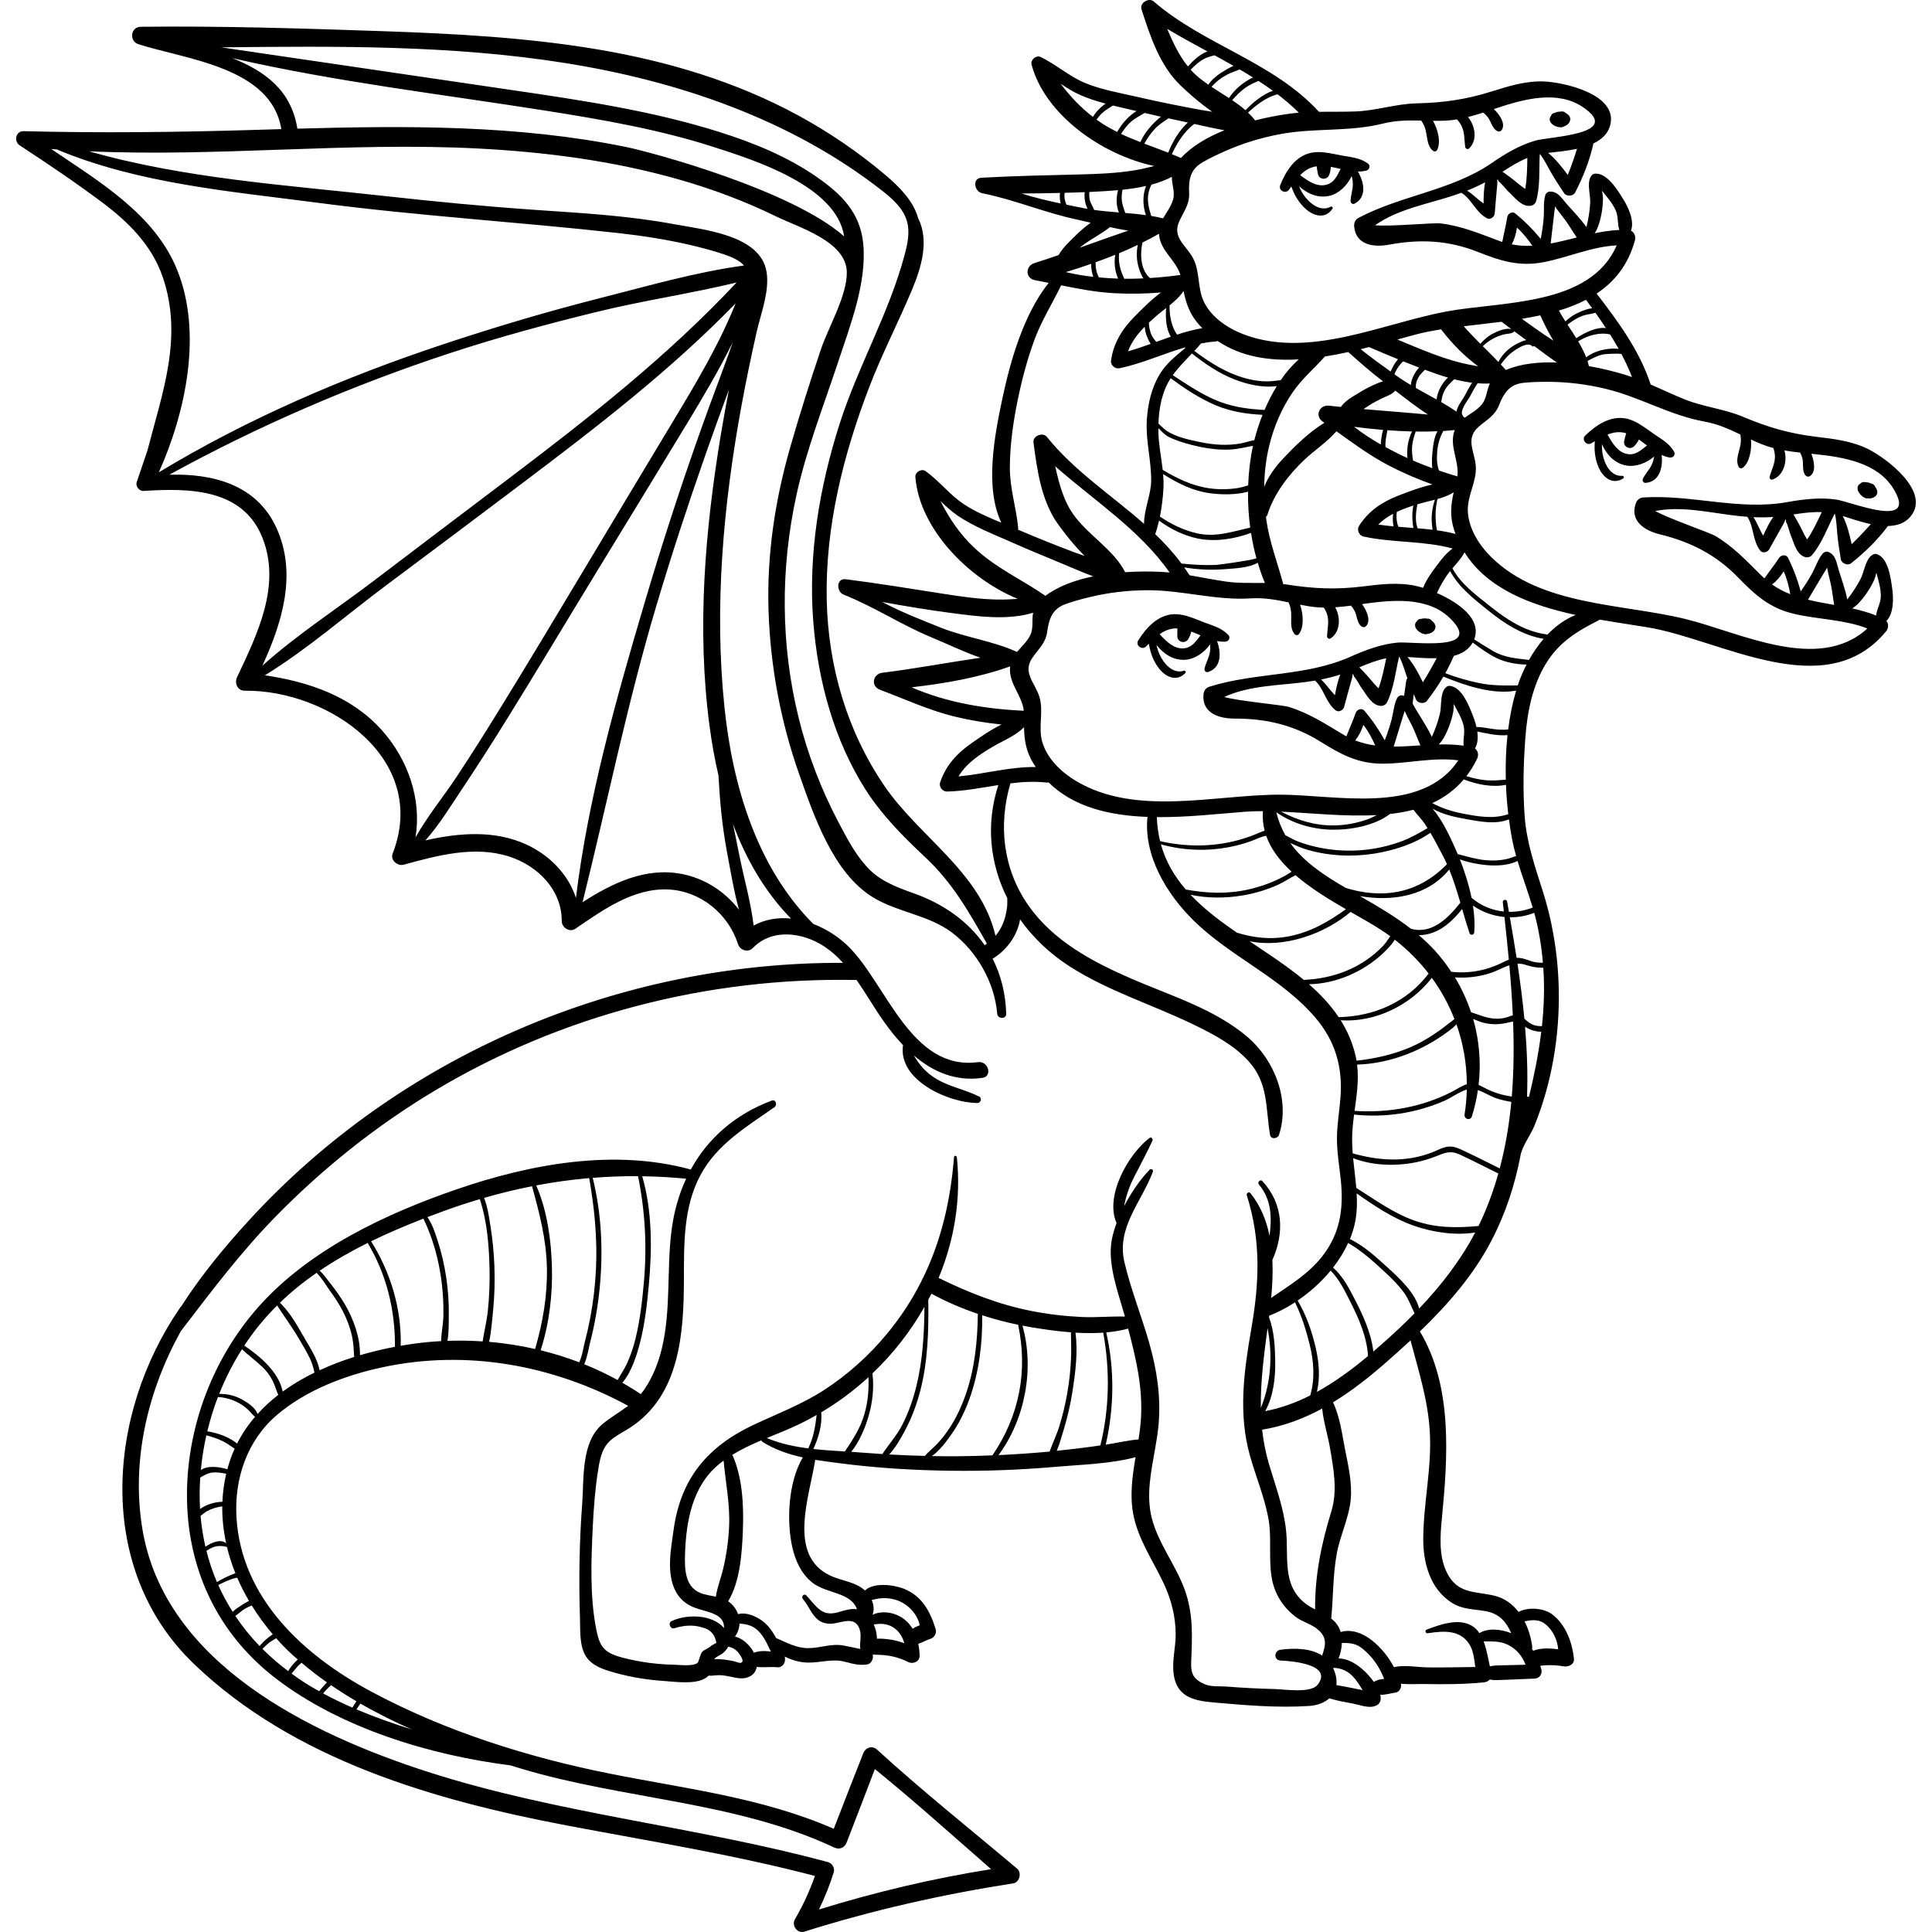 <?xml version="1.0" encoding="iso-8859-1"?>
<!-- Generator: Adobe Illustrator 19.0.0, SVG Export Plug-In . SVG Version: 6.00 Build 0)  -->
<svg version="1.1" id="Capa_1" xmlns="http://www.w3.org/2000/svg" xmlns:xlink="http://www.w3.org/1999/xlink" x="0px" y="0px"
	 viewBox="0 0 512 512" style="enable-background:new 0 0 512 512;" xml:space="preserve">
<g>
	<g>
		<g>
			<path d="M319.299,165.008c-1.501-0.56-3.052-1.252-4.642-1.72c-0.155-0.075-0.318-0.124-0.489-0.14
				c-1.003-0.262-2.021-0.422-3.052-0.382c-4.282,0.167-7.375,3.603-9.483,6.971c-0.801,1.279,1.015,2.643,2.069,1.596
				c0.26-0.258,0.508-0.503,0.755-0.745c0.056,0.316,0.122,0.627,0.179,0.92c0.381,1.935,1.177,3.855,2.355,5.441
				c1.825,2.456,4.758,3.86,7.135,1.419c0.249-0.255,0.002-0.738-0.361-0.619c-2.989,0.976-5.42-1.97-6.469-4.316
				c-0.365-0.816-0.628-1.658-0.813-2.522c1.844,2.347,4.358,4.101,7.546,3.939c2.537-0.129,5.103-1.876,6.658-4.086
				c0.074,0.663,0.053,1.349-0.055,2.044c-0.242,1.555-1.094,2.858-1.416,4.388c-0.11,0.523,0.338,1.076,0.902,0.902
				c3.519-1.084,3.591-5.008,2.409-8.215c0.73,0.141,1.473,0.213,2.237,0.159c0.896-0.064,1.403-1.11,0.743-1.795
				C323.775,166.445,321.612,165.871,319.299,165.008z M313.559,171.826c-2.529,0.13-4.53-1.898-6.237-3.757
				c1.419-1.02,2.872-1.591,4.701-1.526c-0.036,0.705-0.025,1.416-0.019,2.103c0.015,1.546,2.06,2.059,2.862,0.775
				c0.397-0.637,0.683-1.336,0.835-2.055c0.82,0.305,1.633,0.655,2.448,1.01C316.922,169.954,315.854,171.707,313.559,171.826z"/>
			<path d="M379.505,164.553c-0.289-0.44-0.816-0.661-1.325-0.61c-0.513-0.098-1.049-0.085-1.553,0.069
				c-0.357-0.048-0.764,0.1-0.979,0.402c-0.034,0.048-0.065,0.097-0.097,0.146c0.035-0.056-0.03,0.029-0.099,0.128
				c-0.011,0.01-0.024,0.016-0.035,0.026c-0.619,0.592-0.48,1.458,0,2.067c0.5,0.635,1.255,1.079,2.041,1.254
				c0.35,0.078,0.67,0.046,0.953-0.075c0.607-0.066,1.183-0.321,1.605-0.819c0.43-0.507,0.54-1.132,0.223-1.73
				C380.054,165.06,379.794,164.785,379.505,164.553z"/>
			<path d="M341.595,50.283c0.209-0.301,0.409-0.586,0.609-0.869c0.112,0.3,0.233,0.595,0.342,0.872
				c0.723,1.835,1.853,3.58,3.298,4.927c2.238,2.087,5.376,2.939,7.274,0.109c0.198-0.296-0.131-0.726-0.466-0.544
				c-2.763,1.499-5.686-0.961-7.141-3.079c-0.506-0.737-0.917-1.517-1.255-2.335c2.237,1.976,5.027,3.248,8.133,2.513
				c2.472-0.585,4.681-2.766,5.813-5.22c0.193,0.639,0.295,1.318,0.314,2.021c0.043,1.573-0.561,3.009-0.601,4.571
				c-0.014,0.535,0.526,0.997,1.05,0.724c3.266-1.701,2.629-5.573,0.888-8.514c0.744,0.007,1.487-0.056,2.229-0.247
				c0.87-0.224,1.18-1.344,0.408-1.9c-2.03-1.459-4.262-1.634-6.692-2.065c-1.577-0.28-3.228-0.681-4.877-0.855
				c-0.166-0.046-0.335-0.064-0.506-0.05c-1.034-0.077-2.064-0.051-3.071,0.175c-4.181,0.937-6.604,4.874-8.071,8.567
				C338.715,50.489,340.748,51.503,341.595,50.283z M348.916,44.07c0.092,0.7,0.231,1.397,0.361,2.072
				c0.293,1.518,2.398,1.654,2.954,0.246c0.276-0.699,0.43-1.438,0.451-2.172c0.862,0.152,1.725,0.35,2.59,0.552
				c-0.922,1.774-1.657,3.69-3.893,4.221c-2.464,0.584-4.798-1.049-6.812-2.57C345.78,45.16,347.106,44.336,348.916,44.07z"/>
			<path d="M413.547,33.737c0.359,0.014,0.668-0.075,0.924-0.246c0.585-0.175,1.105-0.529,1.431-1.095
				c0.332-0.576,0.326-1.211-0.092-1.742c-0.246-0.312-0.551-0.536-0.877-0.712c-0.363-0.381-0.922-0.503-1.413-0.361
				c-0.523-0.004-1.047,0.106-1.515,0.347c-0.36,0.017-0.733,0.236-0.89,0.572c-0.025,0.053-0.047,0.107-0.069,0.161
				c0.025-0.062-0.024,0.034-0.074,0.144c-0.009,0.012-0.021,0.02-0.03,0.032c-0.502,0.694-0.209,1.52,0.373,2.033
				C411.92,33.406,412.743,33.706,413.547,33.737z"/>
			<path d="M494.997,118.968c-4.291-2.098-9.008-2.662-13.693-3.217c-7.037-0.835-12.842-2.535-19.371-5.29
				c-5.035-2.124-10.501-2.608-15.554-4.652c-3.029-1.225-5.955-2.625-8.93-3.916c-3.02-9.133-8.619-16.642-14.327-24.096
				c4.722-3.129,8.364-7.576,10.154-14.104c0.273-0.994-0.133-2.128-1.054-2.555c0.993-2.602-0.699-6.21-2.068-8.391
				c-1.506-2.4-4.264-7.004-7.486-6.725c-0.587,0.051-1.017,0.552-1.238,1.048c-0.855,1.915,0.122,4.758-0.016,6.829
				c-0.135,2.02-0.459,4.217-0.993,6.278c-1.575-2.216-3.559-4.225-5.311-6.223c-1.374-1.567-2.292-3.292-4.485-3.174
				c-0.47,0.025-0.982,0.499-1.108,0.937c-0.529,1.833-0.275,3.859-0.407,5.757c-0.136,1.976-0.426,3.913-0.798,5.842
				c-2.019-2.466-4.216-4.685-6.743-6.749c-0.852-0.696-1.994,0.072-2.136,1.004c-0.336,2.203-0.911,4.361-1.31,6.546
				c-0.271-0.088-0.542-0.176-0.814-0.276c-5.213-1.933-10.048-4.006-15.631-4.639c-1.827-0.207-13.337,0.889-17.279,0.494
				c6.087-4.263,13.565-5.534,20.605-7.82c0.767-0.249,1.525-0.513,2.277-0.787c2.65,1.587,3.87,5.271,6.832,6.777
				c0.874,0.444,1.935-0.405,2.001-1.276c0.17-2.262,0.409-4.518,0.593-6.779c0.062-0.501,0.099-1.003,0.113-1.508
				c-0.092-0.949,0.039-1.004,0.391-0.164c0.458,0.186,2.138,2.279,2.496,2.605c1.661,1.513,3.518,4.166,5.995,3.789
				c0.591-0.09,1.184-0.569,1.359-1.149c1.148-3.812,0.781-8.399,0.989-12.511c0.025-0.005,0.051-0.011,0.076-0.016
				c1.118,1.419,1.919,3.094,2.812,4.666c1.113,1.957,2.331,3.815,3.587,5.684c0.61,0.907,2.383,0.823,2.889-0.154
				c2.116-4.079,3.865-8.506,4.861-13.033c2.134-1.02,3.816-2.507,4.431-4.777c2.253-8.31-12.494-11.496-17.681-11.661
				c-4.774-0.152-9.308,1.269-13.807,2.685c-6.76,2.127-12.752,2.958-19.836,3.125c-5.463,0.129-10.646,1.931-16.093,2.141
				c-3.264,0.126-6.507,0.05-9.75,0.094c-12.206-13.309-30.368-17.644-43.804-29.244c-1.295-1.118-3.768,0.405-3.226,2.086
				c2.277,7.059,4.822,14.816,10.26,20.089c2.27,2.201,5.27,4.815,8.495,7.059c-1.021-0.152-2.037-0.308-3.036-0.49
				c-5.611-1.02-11.187-2.153-16.746-3.431c-4.639-1.066-9.585-1.895-13.997-3.736c-4.204-1.754-7.603-4.896-11.711-6.855
				c-1.203-0.574-2.731,0.763-2.394,2.026c3.529,13.229,18.573,23.905,32.5,26.866c-1.691,0.426-3.388,0.835-5.108,1.121
				c-4.762,0.792-9.575,0.985-14.393,1.107c-8.77,0.222-17.519,0.393-26.28,0.875c-2.523,0.139-1.893,3.693,0.192,4.108
				c8.403,1.671,16.505,5.127,24.934,6.938c1.236,0.266,2.528,0.568,3.842,0.879c-1.487,1.022-2.863,2.25-4.051,3.423
				c-1.592,1.572-3.371,3.204-4.479,5.159c-2.13,0.731-4.267,1.443-6.413,2.12c-2.455,0.774-2.445,4.069,0.213,4.546
				c1.202,0.216,2.393,0.448,3.581,0.684c-6.662,8.332-10.184,20.777-12.281,30.679c-1.997,9.431-4.774,23.457-0.275,32.885
				c-3.361-1.399-6.767-2.849-9.776-4.805c-3.819-2.483-6.595-6.187-10.283-8.855c-1.08-0.781-2.824,0.258-2.72,1.561
				c1.085,13.649,13.957,26.863,27.122,32.287c-1.741,0.114-3.483,0.21-5.226,0.181c-4.827-0.08-9.596-0.758-14.356-1.507
				c-8.666-1.364-17.303-2.773-26.007-3.879c-2.507-0.319-2.528,3.291-0.552,4.075c7.964,3.159,15.309,8.02,23.273,11.321
				c3.998,1.658,8.459,3.816,12.981,5.406c-8.664,1.277-17.3,2.9-25.988,3.984c-2.554,0.319-3.138,3.562-0.61,4.51
				c6.635,2.49,12.89,5.421,19.822,7.109c4.083,0.994,8.219,1.672,12.385,2.093c-2.91,1.415-5.731,3.4-7.942,4.94
				c-3.864,2.691-6.836,5.883-8.339,10.411c-0.387,1.166,0.647,2.448,1.841,2.417c4.583-0.117,9.081-1.016,13.588-1.72
				c-3.401,10.39-2.199,20.9,2.367,29.979c-0.007,0.754,0.032,1.517-0.048,2.27c-0.197,1.845-0.658,3.628-1.493,5.296
				c-0.431,0.86-0.961,1.672-1.576,2.411c-3.954-16.871-20.22-26.18-29.483-39.79c-9.909-14.559-14.862-31.625-15.246-49.188
				c-0.422-19.332,4.376-38.47,11.255-56.417c3.364-8.778,7.677-17.087,11.31-25.735c2.544-6.055,4.649-13.129,1.645-19.097
				c-1.202-4.472-4.992-8.285-8.513-11.272c-7.138-6.055-14.909-11.368-23.125-15.845c-16.59-9.041-34.794-14.459-53.37-17.582
				c-18.809-3.162-37.888-4.163-56.923-4.819c-21.338-0.736-42.728-1.406-64.08-1.163c-2.689,0.03-3.131,3.804-0.624,4.61
				c12.663,4.073,35.237,6.089,37.882,22.51c-2.448,0.072-4.896,0.145-7.341,0.219c-20.336,0.613-40.634,0.84-60.975,0.328
				c-2.091-0.053-2.624,2.71-1.018,3.76c7.416,4.849,14.817,9.841,21.913,15.151c6.927,5.183,13.112,11.338,15.978,19.69
				c5.483,15.981-0.079,30.664-4.017,45.956c-0.959,2.804-1.882,5.62-2.854,8.421c-0.382,1.103,0.637,2.436,1.8,2.362
				c12.033-0.766,26.353-0.716,31.546,12.494c4.972,12.647-1.418,25.539-6.765,36.881c-0.739,1.568,0.125,3.584,2.045,3.564
				c22.28-0.228,48.948,18.135,39.193,43.171c-0.683,1.753,1.322,3.385,2.941,2.94c8.941-2.454,18.755-5.116,27.925-2.166
				c7.563,2.433,13.977,8.809,13.944,17.089c-0.007,1.719,2.071,3.103,3.597,2.064c7.3-4.97,15.428-10.877,24.718-10.416
				c8.501,0.422,15.84,6.469,18.397,14.464c0.527,1.649,2.66,2.358,3.939,1.04c5.146-5.308,13.296-4.145,19.021-0.339
				c1.817,1.208,3.417,2.668,4.878,4.276c-59.316-0.229-117.379,24.46-157.538,68.353c-6.413,7.008-12.632,14.534-17.821,22.646
				c-0.105,0.094-0.205,0.199-0.294,0.328c-19.5,28.275-22.579,69.294,3.602,94.433c26.514,25.459,63.683,36.167,98.878,42.848
				c21.961,4.169,44.078,7.702,65.719,13.368c-1.402,4.002-3.143,7.81-5.301,11.496c-0.952,1.627,0.633,3.855,2.509,3.264
				c18.112-5.705,36.607-9.874,55.365-12.796c1.681-0.262,2.282-2.817,1.024-3.878c-12.405-10.463-25.147-20.601-37.123-31.553
				c-1.305-1.193-3.056-0.574-3.665,0.968c-2.631,6.659-5.228,13.332-7.814,20.009c-18.918-8.284-39.434-10.633-59.548-14.659
				c-21.716-4.347-43.536-11.245-63.1-21.744c-17.844-9.576-34.367-24.657-35.64-46.143c-0.604-10.196,2.797-20.339,10.683-27.092
				c7.69-6.584,18.036-10.51,27.818-12.627c22.428-4.855,45.331-0.656,65.306,10.168c-2.099,1.586-4.383,2.885-6.586,4.658
				c-5.982,4.815-5.081,14.52-5.606,21.426c-0.762,10.036-0.908,20.152-0.586,30.212c0.1,3.112-0.19,7.335,1.59,10.112
				c1.695,2.645,4.988,3.583,7.83,4.374c4.135,1.151,8.417,1.841,12.697,2.131c3.108,0.211,8.246,0.985,11.062-0.69
				c0.425-0.253,0.697-0.476,0.898-0.703c0.975,0.071,2.015-0.168,3.043-0.129c1.584,0.061,3.06,0.494,4.612,0.75
				c2.372,0.39,4.68-0.531,5.121-2.945c1.807,0.218,3.846-0.091,5.549,0.105c0.813,0.093,1.661-0.662,1.853-1.411
				c0.125-0.488,0.106-0.97,0.011-1.446c1.896,0.986,4.014,1.563,6.132,1.606c3.286,0.066,6.349-1.073,9.65-0.262
				c2.269,0.557,3.727,1.083,6.099,0.744c0.87-0.124,1.486-1.149,1.49-1.958c0.001-0.289-0.01-0.496-0.037-0.659
				c0.311,0.036,0.618,0.058,0.885,0.06c3.132,0.021,5.688,0.54,8.515,1.929c1.304,0.641,3.048-0.118,3.008-1.726
				c-0.026-1.037-0.138-2.087-0.348-3.112c1.051-0.332,2.042-0.948,3.148-1.281c1.06-0.319,1.801-1.471,1.463-2.576
				c-1.405-4.586-3.518-8.643-8.171-10.619c-2.673-1.135-8.131-1.937-10.577,0.354c-2.468-2.294-6.126-2.522-9.122-3.912
				c-11.508-5.338-5.583-20.916-4.05-30.716c2.276,0.376,4.587,0.661,6.912,0.961c9.56,1.23,19.233,1.808,28.867,1.935
				c9.309,0.123,18.621-0.223,27.895-1.039c6.523-0.574,14.477-0.751,21.211-2.553c-0.836,4.975-1.545,9.967-0.64,14.938
				c1.235,6.781,5.277,12.451,8.138,18.587c1.951,4.183,3.108,8.671,3.138,13.298c0.022,3.492-0.977,7.015-0.558,10.499
				c0.726,6.023,5.061,7.185,10.355,7.653c8.405,0.744,17.182,1.515,25.619,0.948c2.134-0.143,4-0.851,5.302-2.016
				c2.008,0.639,4.165,0.981,6.224,1.385c1.568,0.308,3.839,1.141,5.435,0.787c1.895-0.42,2.165-1.735,1.835-3.115
				c1.348,0.044,2.826-0.395,4.121-0.599c0.994-0.157,1.619-1.445,1.341-2.347c1.982,0.25,4.093,0.064,6.217,0.1
				c5.265,0.09,10.564,0.078,15.808-0.445c0.602-0.06,1.159-0.338,1.543-0.754c1.047,0.236,2.15,0.15,3.464,0.104
				c2.805-0.097,5.608-0.215,8.412-0.345c1.257-0.059,2.059-1.14,1.797-2.36c-0.076-0.354-0.18-0.696-0.281-1.04
				c0.364-0.046,0.737-0.094,1.132-0.122c1.732-0.122,3.426-0.016,5.136,0.279c1.194,0.206,2.789-0.539,2.639-2.011
				c-0.442-4.339-2.157-9.046-5.755-11.773c-2.123-1.609-6.267-2.076-8.916-0.643c-1.631-2.112-3.805-3.725-6.573-4.342
				c-5.225-1.166-9.656-0.462-12.441-6.114c-2.161-4.385-1.764-9.653-1.309-14.365c1.557-16.102,2.924-34.914-5.826-49.509
				c7.41-7.14,14.217-14.944,18.968-24.086c3.796-7.305,6.242-14.885,7.705-22.624c0.468-2.474,2.681-5.369,3.652-7.757
				c1.156-2.842,2.151-5.749,2.992-8.7c1.694-5.945,2.758-12.066,3.225-18.229c0.893-11.78-0.362-23.818-3.921-35.096
				c-2.103-6.663-4.345-13.008-4.861-20.045c-0.499-6.803-0.326-13.813,0.168-20.613c0.503-6.928,1.869-14.054,5.59-20.029
				c3.392-5.446,8.134-8.435,13.738-11.206c0.142-0.07,0.252-0.164,0.348-0.266c4.509,0.787,8.894,1.406,12.839,2.066
				c19.349,3.235,47,20.53,63.088,1.058c0.657-0.795,0.752-1.995,0.087-2.762c1.974-1.965,1.911-5.95,1.558-8.5
				c-0.389-2.807-1.014-8.137-4.067-9.204c-0.556-0.194-1.154,0.086-1.56,0.447c-1.565,1.396-1.841,4.389-2.817,6.221
				c-0.952,1.787-2.149,3.657-3.481,5.317c-0.527-2.667-1.511-5.313-2.289-7.854c-0.61-1.993-0.739-3.942-2.788-4.735
				c-0.439-0.17-1.1,0.053-1.395,0.4c-1.235,1.454-1.835,3.406-2.733,5.083c-0.935,1.746-1.995,3.394-3.125,5
				c-0.829-3.078-1.922-6.003-3.38-8.922c-0.491-0.984-1.848-0.753-2.36,0.039c-1.21,1.871-2.621,3.603-3.88,5.432
				c-0.211-0.191-0.422-0.382-0.629-0.586c-3.96-3.902-7.519-7.777-12.35-10.645c-1.581-0.938-12.527-4.662-15.96-6.641
				c7.301-1.39,14.641,0.52,21.999,1.325c0.801,0.088,1.601,0.158,2.4,0.217c1.765,2.535,1.366,6.395,3.45,8.984
				c0.614,0.763,1.931,0.425,2.348-0.343c1.083-1.993,2.227-3.952,3.322-5.938c0.262-0.431,0.503-0.874,0.722-1.328
				c0.306-0.903,0.447-0.9,0.424,0.011c0.342,0.358,1.014,2.956,1.207,3.399c0.894,2.061,1.499,5.243,3.912,5.915
				c0.576,0.16,1.313-0.034,1.711-0.491c2.611-3.005,4.16-7.339,6.036-11.003c0.025,0.006,0.051,0.011,0.076,0.016
				c0.437,1.753,0.48,3.609,0.65,5.41c0.212,2.241,0.56,4.436,0.938,6.655c0.184,1.077,1.835,1.728,2.698,1.045
				c3.604-2.851,7.015-6.171,9.782-9.89c2.364-0.054,4.508-0.72,6.001-2.538C511.8,130.205,499.659,121.247,494.997,118.968z
				 M235.246,434.405c-0.735-0.081-1.8-0.187-2.852-0.131c-0.01-1.269-0.305-2.583-0.831-3.769c1.794-0.315,3.583-0.256,5.225,0.809
				c1.429,0.927,2.431,2.477,2.85,4.155C238.219,434.935,236.734,434.569,235.246,434.405z M232.026,423.784
				c1.88-0.425,3.846-0.336,5.675,0.293c2.874,0.988,5.442,3.632,6.033,6.658c-0.675,0.224-1.318,0.526-1.877,0.912
				c-0.801-1.323-1.89-2.463-3.353-3.267c-2.221-1.222-5.051-1.518-7.278-0.443c0.475-1.194,0.362-2.569-0.217-3.904
				C231.313,423.96,231.639,423.871,232.026,423.784z M432.496,99.92c-0.674-0.236-1.353-0.46-2.041-0.667
				c-2.777-0.836-5.995-1.634-9.375-2.229c-0.105-0.458-0.239-0.91-0.384-1.359c1.315-0.698,2.599-1.399,4.104-1.731
				c0.453-0.1,3.23-0.318,4.882-0.138C430.729,95.784,431.684,97.817,432.496,99.92z M428.966,92.473
				c-0.236-0.04-0.429-0.065-0.54-0.071c-2.684-0.147-5.877,0.548-8.068,2.305c-0.56-1.453-1.312-2.865-2.138-4.257
				c2.551-1.544,5.594-2.469,8.455-1.827C427.471,89.889,428.242,91.169,428.966,92.473z M425.579,86.935
				c-2.505-0.304-5.569,1.183-7.845,2.694c-0.744-1.205-1.537-2.397-2.319-3.589c1.151-0.919,2.373-1.71,3.765-2.267
				c1.165-0.466,2.457-0.534,3.636-0.877C423.762,84.23,424.686,85.575,425.579,86.935z M414.859,85.182
				c-0.615-0.951-1.198-1.906-1.748-2.867c2.54-0.764,4.955-1.702,7.194-2.861c0.551,0.743,1.092,1.489,1.632,2.236
				c-1.154,0.12-2.366,0.59-3.302,0.991C417.227,83.283,415.942,84.119,414.859,85.182z M424.191,57.703
				c0.39-1.644,0.594-3.343,0.616-5.033c0.007-0.53-0.134-1.323-0.255-2.115c0.559,0.678,1.112,1.395,1.245,1.557
				c0.9,1.095,1.751,2.246,2.339,3.542c0.794,1.752,0.467,3.65,1.003,5.292c-2.211,0.086-4.392,0.425-6.555,0.877
				C423.426,60.632,423.879,59.018,424.191,57.703z M412.124,54.652c0.074,0.403,2.275,3.102,2.684,3.661
				c1.1,1.501,1.995,3.117,3.049,4.624c-2.308,0.581-4.607,1.17-6.912,1.596C411.381,60.922,412.001,55.222,412.124,54.652z
				 M402.001,60.32c1.577,1.394,2.875,3.061,4.085,4.803c-1.807,0.083-3.624-0.008-5.459-0.358
				C401.358,63.392,401.794,61.882,402.001,60.32z M393.164,53.942c-1.486-1.057-2.797-2.409-4.352-3.434
				c1.629-0.646,3.221-1.37,4.769-2.2C393.208,50.085,393.167,52.221,393.164,53.942z M404.2,50.071
				c-0.447-0.325-0.93-0.651-1.155-0.834c-1.146-0.929-2.277-1.879-3.478-2.735c-0.419-0.298-0.884-0.676-1.384-0.995
				c2.149-1.389,4.252-2.706,6.581-3.646C404.718,44.561,404.67,47.497,404.2,50.071z M415.478,46.364
				c-1.544-2.083-3.23-4.226-5.215-5.847c2.166-0.255,4.963-0.494,7.66-1.079C417.19,41.778,416.395,44.076,415.478,46.364z
				 M366.522,32.745c3.474-0.87,6.761-0.864,10.105-0.789c0.391,0.536,0.702,1.133,0.939,1.753c0.777,2.031,0.396,4.884,2.24,6.291
				c0.29,0.221,0.811,0.142,0.997-0.183c1.145-1.991,0.28-5.468-1.043-7.801c1.038,0.013,2.084,0.014,3.153-0.03
				c1.072-0.044,2.131-0.171,3.181-0.345c0.509,0.53,0.944,1.137,1.27,1.813c0.841,1.747,0.656,3.67,0.945,5.532
				c0.07,0.451,0.676,0.682,1.015,0.358c2.111-2.013,1.706-5.387,0.188-7.694c-0.148-0.226-0.316-0.429-0.484-0.632
				c1.359-0.344,2.704-0.753,4.04-1.184c0.415,0.334,0.811,0.709,1.179,1.172c0.866,1.086,1.225,3.052,2.488,3.707
				c0.422,0.219,0.909,0.2,1.21-0.222c1.164-1.634-0.535-4.016-1.687-5.215c-0.12-0.124-0.251-0.247-0.382-0.369
				c0.257-0.086,0.515-0.173,0.772-0.258c7.152-2.378,16.121-4.861,22.917-0.212c10.571,7.23-8.833,7.719-12.69,8.829
				c-4.169,1.2-7.979,3.483-11.529,5.924c-10.648,7.32-23.963,8.542-35.302,14.537c-0.901,0.476-1.258,1.332-1.171,2.308
				c0.436,4.91,5.171,5.559,9.17,4.814c8.228-1.532,15.748-1.197,23.594,1.907c6.006,2.375,10.95,3.977,17.447,2.719
				c6.571-1.273,12.685-4.111,19.357-4.447c-6.992,16.201-30.548,14.805-45.065,17.51c-16.987,3.166-36.262,12.547-53.526,6.168
				c-4.239-1.566-8.606-4.395-10.713-8.542c-1.891-3.722-1.019-8.083-2.981-11.767c-1.823-3.423-5.609-5.435-3.612-9.81
				c1.177-2.578,2.74-4.445,2.591-7.433c-0.168-3.371,0.237-6.181,3.405-8.052c1.896-1.12,3.923-2.071,5.933-2.97
				c4.722-2.112,9.668-3.623,14.749-4.58C348.323,33.838,357.523,34.998,366.522,32.745z M390.35,239.999
				c2.481,1.721,5.379,2.741,8.343,3.015c0.41,3.737,0.808,7.514,1.162,11.312c-0.644,0.245-1.278,0.555-1.921,0.87
				c-4.226,2.068-8.789,2.849-13.336,2.328c-1.298-1.959-2.737-3.847-4.353-5.623c-1.325-1.456-2.747-2.802-4.234-4.07
				c0.664-0.003,1.329-0.067,1.98-0.193c4.049-0.788,6.988-3.634,9.5-6.742c0.603,2.099,1.213,4.217,1.924,6.357
				c0.236,0.711,1.228,0.563,1.282-0.173C390.865,244.793,390.717,242.405,390.35,239.999z M348.688,357.215
				c-1.012-4.409-2.517-8.688-4.793-12.562c3.225-2.194,6.241-4.888,8.741-7.933c2.299,2.337,3.805,5.453,5.271,8.37
				c2.28,4.535,4.3,9.146,4.634,14.243c-0.089,0.04-0.151,0.109-0.195,0.191c-4.173,3.469-8.606,6.735-13.341,9.339
				C349.877,365.049,349.573,361.068,348.688,357.215z M337.946,360.752c-0.057-3.712-0.259-8.062-1.658-11.682
				c0.017-0.131,0.034-0.259,0.051-0.39c2.313-0.89,4.626-2.096,6.85-3.543c1.749,3.512,2.953,7.417,3.875,11.134
				c1.13,4.556,1.447,9.074,0.163,13.53c-3.778,1.909-7.748,3.367-11.93,4.162C337.465,370.001,338.014,365.195,337.946,360.752z
				 M334.137,373.131c-0.115-7.01,0.826-13.962,1.777-21.181C337.297,359.024,336.848,366.456,334.137,373.131z M358.856,343.994
				c-1.537-2.968-3.129-5.948-5.583-8.072c1.596-2.054,2.963-4.242,4.004-6.52c3.585,2.061,6.721,4.918,9.737,7.71
				c1.841,1.704,3.642,3.493,5.115,5.533c1.215,1.683,1.84,3.586,2.753,5.378c-2.21,2.256-4.499,4.434-6.838,6.543
				c-1.336,1.205-2.703,2.411-4.096,3.602C363.36,353.125,361.189,348.499,358.856,343.994z M335.145,220.154
				c-0.877,0.237-1.714,0.66-2.549,0.993c-1.551,0.62-3.138,1.143-4.753,1.572c-6.644,1.763-13.716,1.732-20.408,0.191
				c-0.485-1.986-0.785-4.097-0.858-6.363c8.156,0.074,16.402-0.897,23.374-1.427c1.513-0.115,3.101-0.154,4.736-0.15
				C334.544,216.789,334.722,218.512,335.145,220.154z M325.96,224.446c1.787-0.353,3.55-0.827,5.271-1.426
				c1.454-0.506,2.843-1.285,4.317-1.533c1.245,3.557,3.692,6.702,6.745,9.524c-0.612,0.371-1.219,0.788-1.847,1.13
				c-2.99,1.628-6.21,2.804-9.526,3.56c-5.619,1.282-11.153,1.059-16.682,0.02c-2.98-3.457-5.307-7.349-6.582-11.957
				C313.646,225.406,319.807,225.661,325.96,224.446z M353.053,219.881c4.738,0.079,11.234-1.03,15.275-4.16
				c2.152-0.243,4.247-0.605,6.255-1.135c0.894,1.279,2.105,2.407,2.995,3.724c0.256,0.379,0.492,0.771,0.736,1.158
				c-2.176,1.247-4.296,2.507-6.695,3.41c-2.937,1.106-6.014,1.868-9.129,2.249c-6.167,0.754-12.5,0.085-18.339-2.053
				c-1.113-0.407-2.306-1.106-3.525-1.738c-1.033-1.825-1.85-3.831-2.387-6.079C342.525,218.264,347.846,219.794,353.053,219.881z
				 M339.483,215.097c8.096,0.369,17.06,1.372,25.41,0.905c-0.83,0.43-1.676,0.835-2.57,1.154c-2.83,1.012-5.829,1.556-8.834,1.592
				C348.44,218.81,343.843,217.354,339.483,215.097z M387.887,197.611c-2.19-0.314-4.396-0.374-6.606-0.32
				c1.043-1.02,1.78-2.525,2.324-3.763c0.68-1.547,1.187-3.181,1.514-4.839c0.103-0.52,0.107-1.326,0.13-2.126
				c0.428,0.768,0.842,1.573,0.944,1.756c0.688,1.239,1.318,2.525,1.662,3.906C388.32,194.091,387.656,195.899,387.887,197.611z
				 M387.912,206.547c3.433,1.339,7.55,2.186,11.184,1.432c0.102,2.634,0.312,5.24,0.609,7.784
				c-3.93,1.337-7.857,0.642-11.933-0.133c-2.987-0.568-5.643-1.43-8.218-2.799C382.711,211.385,385.54,209.351,387.912,206.547z
				 M390.885,198.355c0.753-1.239,0.832-2.876,0.608-4.5c2.55,0.531,5.439,1.207,8.009,0.951c-0.421,3.892-0.547,7.878-0.448,11.824
				c-1.673,0.102-3.324,0.294-5.024,0.159c-1.852-0.148-3.658-0.543-5.418-1.107c1.053-1.37,2.014-2.893,2.849-4.625
				C391.909,200.129,391.714,198.941,390.885,198.355z M379.072,220.697c1.149,1.947,2.191,3.964,3.242,5.955
				c0.416,0.788,0.795,1.578,1.152,2.37c-4.46,4.558-9.852,7.378-16.387,7.706c-3.539,0.178-7.073-0.377-10.45-1.422
				c-5.806-3.377-11.155-6.913-14.712-11.923c1.466,0.687,2.94,1.356,4.545,1.817c5.76,1.654,11.881,1.951,17.79,1.006
				C369.215,225.412,374.816,223.691,379.072,220.697z M329.219,237.318c3.336-0.548,6.583-1.54,9.662-2.936
				c1.532-0.694,2.943-1.744,4.46-2.434c3.979,3.439,8.807,6.384,13.34,9.004c-4.569,3.287-9.261,6.006-14.902,7.141
				c-4.916,0.989-9.469,0.472-13.999-0.93c-4.485-3.094-8.753-6.315-12.267-10.038C320.002,238.075,324.717,238.058,329.219,237.318
				z M357.926,241.669c2.975,1.705,5.771,3.272,8.051,4.749c0.837,0.542,1.649,1.111,2.445,1.694
				c-0.626,0.903-1.221,1.85-1.903,2.563c-5.629,5.883-13.122,8.661-20.998,9.004c-4.456-3.684-9.475-6.949-14.403-10.249
				C340.334,251.343,351.058,247.483,357.926,241.669z M366.434,252.708c0.822-0.766,1.6-1.578,2.324-2.437
				c0.286-0.34,0.574-0.797,0.872-1.246c3.403,2.645,6.406,5.665,8.97,8.976c-5.678,7.568-14.533,11.388-23.848,11.549
				c-2.165-3.239-4.861-6.094-7.87-8.718C354.059,260.716,361.255,257.536,366.434,252.708z M379.339,259.271
				c0.041-0.053,0.076-0.087,0.115-0.135c2.468,3.383,4.474,7.057,5.991,10.932c-3.715,2.944-7.319,5.61-11.79,7.505
				c-4.551,1.93-9.281,2.976-14.151,3.523c-0.075-0.44-0.162-0.881-0.266-1.324c-0.819-3.482-2.178-6.578-3.937-9.385
				C364.429,270.977,373.745,266.439,379.339,259.271z M359.647,282.129c9.147-0.276,18.201-4.01,25.293-9.684
				c0.315-0.251,0.666-0.613,1.034-0.989c1.79,5.025,2.727,10.376,2.752,15.879c-1.391,0.413-2.674,1.337-3.926,1.981
				c-7.97,4.098-16.93,5.669-25.822,5.075C359.529,290.308,360.153,286.256,359.647,282.129z M385.559,259.001
				c0.148,0.011,0.295,0.033,0.443,0.041c2.976,0.159,5.996-0.22,8.838-1.12c1.82-0.576,3.452-1.555,5.152-2.114
				c0.395,4.401,0.719,8.83,0.92,13.263c-0.674,0.172-1.354,0.485-2.089,0.655c-3.152,0.731-5.492-0.277-8.377-1.28
				c-0.21-0.073-0.409-0.129-0.601-0.176C388.774,265.054,387.348,261.942,385.559,259.001z M374.014,246.163
				c-0.036-0.01-0.07-0.022-0.106-0.032c-4.22-3.268-8.87-6.007-13.502-8.654c8.68,1.509,18.001-0.059,23.653-7.045
				c1.196,2.898,2.09,5.827,2.949,8.792C383.823,243.271,379.515,247.612,374.014,246.163z M385.24,223.91
				c-1.058-2.309-3.055-6.673-5.626-9.635c2.679,1.607,6.022,2.265,8.99,2.805c3.608,0.656,7.775,1.47,11.284,0.057
				c0.244,1.853,0.522,3.68,0.862,5.436c0.28,1.447,0.643,2.87,1.04,4.283c-0.872,0.292-1.732,0.635-2.641,0.83
				c-1.77,0.379-3.627,0.439-5.426,0.274c-2.552-0.233-4.969-0.987-7.42-1.622C385.956,225.508,385.6,224.696,385.24,223.91z
				 M399.681,193.32c-1.641,0.169-3.227,0.023-5.029-0.28c-1.15-0.194-2.259-0.381-3.377-0.379c-0.24-1.071-0.576-2.094-0.91-2.932
				c-1.049-2.632-2.931-7.658-6.151-7.964c-0.586-0.056-1.1,0.36-1.407,0.807c-1.186,1.73-0.738,4.702-1.248,6.714
				c-0.497,1.963-1.212,4.065-2.109,5.996c-1.149-2.464-2.738-4.797-4.101-7.079c-0.356-0.596-0.661-1.196-0.988-1.747
				c0.093-0.832,0.199-1.665,0.298-2.5c0.204,0.479,0.4,0.959,0.609,1.439c0.436,1.002,2.195,1.239,2.87,0.37
				c1.578-2.034,3.057-4.2,4.373-6.46c5.792,2.38,13.046,4.843,19.285,3.717C400.824,186.286,400.135,189.757,399.681,193.32z
				 M361.558,188.332c-0.712-0.838-1.974-0.289-2.282,0.603c-0.728,2.106-1.683,4.126-2.469,6.202
				c-0.251-0.135-0.501-0.27-0.75-0.419c-4.779-2.841-9.161-5.753-14.538-7.382c-1.759-0.533-13.279-1.53-17.085-2.631
				c6.757-3.096,14.341-2.997,21.677-3.976c0.799-0.107,1.592-0.229,2.382-0.363c2.32,2.039,2.856,5.883,5.498,7.898
				c0.779,0.594,1.977-0.049,2.198-0.894c0.575-2.195,1.217-4.37,1.806-6.561c0.151-0.481,0.279-0.969,0.383-1.462
				c0.081-0.95,0.219-0.98,0.414-0.091c0.417,0.266,1.692,2.627,1.985,3.012c1.361,1.788,2.709,4.732,5.213,4.808
				c0.598,0.018,1.267-0.347,1.544-0.885c1.817-3.542,2.283-8.121,3.229-12.128c0.026-0.001,0.052-0.001,0.077-0.002
				c0.844,1.597,1.329,3.39,1.925,5.097c0.063,0.181,0.139,0.355,0.203,0.536c-0.345,0.51-0.376,1.213-0.483,1.938
				c-0.137,0.925-0.257,1.853-0.381,2.781c-0.188-0.058-0.378-0.112-0.595-0.14c-0.467-0.06-1.056,0.314-1.259,0.722
				c-0.852,1.708-0.967,3.746-1.438,5.589c-0.491,1.919-1.125,3.772-1.839,5.603C365.433,193.396,363.672,190.818,361.558,188.332z
				 M364.459,197.561c-1.792-0.244-3.563-0.661-5.305-1.337c0.966-1.218,1.667-2.625,2.153-4.125
				C362.607,193.755,363.583,195.629,364.459,197.561z M350.103,180.071c1.719-0.342,3.415-0.767,5.088-1.303
				c-0.688,1.679-1.113,3.773-1.427,5.466C352.493,182.925,351.448,181.359,350.103,180.071z M360.223,176.842
				c2.365-0.979,4.67-1.895,7.131-2.399c-0.531,2.647-1.109,5.527-2.035,7.974c-0.381-0.4-0.797-0.808-0.986-1.029
				c-0.96-1.12-1.9-2.259-2.928-3.318C361.046,177.701,360.657,177.245,360.223,176.842z M372.286,188.351
				c0.001,0.41,1.678,3.462,1.98,4.085c0.811,1.675,1.4,3.426,2.165,5.098c-2.375,0.156-4.742,0.32-7.086,0.324
				C370.425,194.384,372.062,188.889,372.286,188.351z M373.005,174.112c2.177,0.14,4.97,0.409,7.729,0.32
				c-1.143,2.169-2.34,4.286-3.654,6.371C375.937,178.476,374.665,176.065,373.005,174.112z M370.26,170.303
				c-4.317,0.428-8.477,1.987-12.409,3.747c-11.794,5.28-25.111,4.08-37.345,7.932c-0.972,0.306-1.477,1.084-1.568,2.059
				c-0.457,4.908,4.084,6.4,8.152,6.389c8.37-0.023,15.706,1.663,22.864,6.13c5.479,3.419,10.053,5.887,16.671,5.821
				c6.693-0.067,13.219-1.755,19.841-0.883c-9.799,14.675-32.717,9.053-47.484,9.095c-17.279,0.05-37.931,5.802-53.76-3.586
				c-3.887-2.305-7.672-5.875-8.997-10.334c-1.189-4.002,0.455-8.134-0.81-12.112c-1.176-3.695-4.537-6.357-1.784-10.3
				c1.623-2.324,3.497-3.878,3.889-6.844c0.443-3.346,1.348-6.037,4.801-7.306c2.067-0.76,4.232-1.329,6.371-1.851
				c5.025-1.226,10.163-1.82,15.333-1.845c9.26-0.045,18.1,2.756,27.357,2.162c3.574-0.229,6.806,0.37,10.081,1.046
				c0.288,0.597,0.486,1.241,0.608,1.893c0.398,2.138-0.491,4.875,1.069,6.592c0.245,0.27,0.772,0.286,1.014,0
				c1.485-1.751,1.261-5.327,0.381-7.861c1.019,0.199,2.047,0.389,3.107,0.539c1.063,0.15,2.127,0.216,3.191,0.235
				c0.405,0.613,0.724,1.289,0.922,2.013c0.512,1.87-0.017,3.728-0.069,5.612c-0.012,0.456,0.542,0.793,0.934,0.536
				c2.439-1.6,2.65-4.991,1.573-7.534c-0.105-0.249-0.233-0.48-0.362-0.709c1.398-0.094,2.795-0.253,4.188-0.436
				c0.349,0.403,0.67,0.844,0.949,1.365c0.656,1.225,0.655,3.223,1.779,4.095c0.376,0.292,0.858,0.361,1.231,0
				c1.44-1.397,0.198-4.047-0.719-5.434c-0.095-0.144-0.203-0.288-0.309-0.432c0.269-0.038,0.538-0.077,0.806-0.114
				c4.987-0.701,10.775-1.29,15.814,0.117c0.118,0.054,0.243,0.085,0.373,0.098c2.362,0.712,4.548,1.879,6.392,3.708
				C393.429,172.925,374.255,169.906,370.26,170.303z M304.468,85.506c0.666-0.626,1.35-1.237,2.042-1.835
				c0.804-0.694,1.671-1.359,2.536-2.035c-0.231,2.625,0.012,5.651,1.235,7.586c-1.29,0.444-2.575,0.91-3.861,1.376
				c-0.578-0.675-1.123-1.384-1.456-2.325C304.639,87.35,304.484,86.428,304.468,85.506z M304.94,91.134
				c-1.983,0.711-3.974,1.398-6.003,1.97c0.923-2.493,2.542-4.598,4.421-6.512c0.059,0.681,0.183,1.358,0.395,2.016
				C303.998,89.373,304.405,90.297,304.94,91.134z M301.665,70.558c0.233,0.888,0.673,2.186,1.338,3.22
				c-1.674,0.077-3.36,0.109-5.048,0.095c-1.082-2.203-1.63-4.338-1.374-6.763c1.673-0.699,3.328-1.43,4.95-2.21
				C301.154,66.747,301.167,68.661,301.665,70.558z M302.746,64.293c1.492-0.745,2.966-1.516,4.397-2.341
				c0.006,0.117,0.006,0.231,0.019,0.352c0.453,4.226,4.447,6.62,5.655,10.558c-2.61,0.364-5.309,0.644-8.049,0.819
				C302.33,71.668,302.063,67.611,302.746,64.293z M309.951,80.917c1.405-1.133,2.741-2.335,3.704-3.797
				c0.678,3.334,1.646,6.238,4.244,9.091c0.239,0.263,0.489,0.501,0.734,0.751c-2.288,0.387-4.509,1.006-6.705,1.714
				C310.464,86.626,309.878,83.626,309.951,80.917z M391.739,97.082c-1.717-0.306-3.432-0.629-5.118-1.074
				c-4.667-1.232-9.136-3.031-13.579-4.897c-0.908-0.381-1.815-0.76-2.723-1.14c1.717-0.472,3.391-0.933,4.992-1.354
				c2.055-0.54,4.273-0.966,6.592-1.334C384.784,91.077,388.149,94.451,391.739,97.082z M387.901,86.46
				c3.268-0.397,6.646-0.757,10.028-1.191c0.859,0.643,1.708,1.3,2.57,1.939c-1.442-0.352-3.431,0.498-4.622,1.081
				c-1.409,0.69-2.564,1.669-3.564,2.82C390.801,89.6,389.317,88.066,387.901,86.46z M379.514,139.265
				c0.04,0.328,0.074,0.72,0.129,1.128c-1.314-0.159-2.633-0.28-3.955-0.388c-0.728-1.862-0.469-4.253-0.079-6.355
				c0.142-0.043,0.283-0.088,0.424-0.13c1.364-0.406,2.809-0.719,4.232-1.091C379.531,134.644,379.225,136.865,379.514,139.265z
				 M379.657,119.425c-0.125,1.256-0.314,3.059-0.061,4.653c-1.711-0.621-3.421-1.298-5.117-2.023
				c-0.194-1.189-0.36-2.37-0.266-3.617c0.108-1.429,0.508-2.744,0.949-4.071c1.933,0.027,3.861,0.006,5.777-0.08
				C380.089,115.828,379.813,117.858,379.657,119.425z M372.998,121.399c-1.98-0.889-3.919-1.875-5.82-2.916
				c-0.135-1.48,0.23-2.959,0.5-4.473c2.176,0.162,4.354,0.286,6.529,0.335C373.173,116.418,372.718,119.028,372.998,121.399z
				 M361.361,108.421c0.092-0.071,0.18-0.137,0.259-0.192c1.447-0.996,2.97-1.87,4.55-2.638c0.779-0.379,1.626-0.67,2.381-1.094
				c0.522-0.293,0.874-0.622,1.225-0.967c2.73,2.094,5.627,4.364,8.633,6.333C372.737,109.321,367.043,108.914,361.361,108.421z
				 M366.535,113.931c-0.374,1.262-0.539,2.627-0.626,3.863c-2.477-1.421-4.857-2.975-7.072-4.69
				C361.386,113.436,363.957,113.718,366.535,113.931z M369.54,99.189c0.34-0.958,0.982-1.932,1.571-2.658
				c0.226-0.279,0.491-0.53,0.762-0.777c0.685,0.273,1.369,0.55,2.056,0.818c0.7,0.272,1.42,0.553,2.151,0.835
				c-1.136,1.199-2.163,3.197-2.189,4.626c-1.257-0.748-2.494-1.515-3.66-2.349C370.006,99.523,369.768,99.352,369.54,99.189z
				 M380.702,105.865c-1.821-1.019-3.67-2.009-5.474-3.039c-0.077-1.158,0.196-2.058,0.876-3.148
				c0.348-0.558,1.008-1.11,1.496-1.698c1.977,0.743,4.03,1.472,6.132,2.082C382.167,101.462,380.943,103.744,380.702,105.865z
				 M370.487,95.202c-0.745,0.849-1.335,1.879-1.702,2.714c-0.067,0.153-0.159,0.346-0.247,0.554
				c-2.594-1.858-5.311-3.829-7.948-5.93c0.751-0.182,1.492-0.373,2.234-0.562C365.368,93.078,367.919,94.163,370.487,95.202z
				 M366.535,101.07c-0.425,0.104-0.881,0.254-1.414,0.472c-1.706,0.698-3.359,1.543-4.925,2.516
				c-1.172,0.728-3.803,2.129-4.838,3.785c-1.045-0.109-2.093-0.204-3.136-0.328c-2.556-0.301-3.899,2.707-1.671,4.233
				c0.142,0.097,0.28,0.196,0.422,0.294c-4.069,2.461-8.099,6.469-10.792,9.329c-2.335,2.48-4.097,4.927-5.156,7.676
				c0.047-3.598,0.445-7.191,1.272-10.674c1.219-5.134,3.302-10.067,6.289-14.428c2.447-3.574,5.698-6.286,8.511-9.465
				c2.074-0.326,4.148-0.73,6.201-1.18C360.311,95.976,363.327,98.657,366.535,101.07z M335.218,154.492
				c-3.459-0.042-6.921,0.119-10.37-0.377c-3.233-0.465-6.41-1.124-9.607-1.666c-0.454-0.722-0.944-1.405-1.429-2.094
				c3.613,0.627,7.284,0.763,10.958,0.468c2.158-0.173,6.292-0.32,8.547-1.702C333.864,150.968,334.483,152.775,335.218,154.492z
				 M339.392,100.754c-1.47,0.173-2.931,0.374-4.435,0.298c-2.557-0.13-5.073-0.731-7.462-1.637
				c-3.962-1.503-7.583-3.869-10.978-6.416c0.603-0.645,1.197-1.298,1.759-1.977c1.262-0.241,2.539-0.427,3.841-0.519
				c0.222-0.016,0.41-0.069,0.583-0.136c6.249,4.227,13.744,5.323,21.497,4.873C342.409,96.796,340.811,98.688,339.392,100.754z
				 M327.181,100.556c3.247,1.269,7.47,2.286,11.195,1.754c-1.251,2.022-2.327,4.17-3.248,6.321
				c-4.717-0.214-9.201-0.875-13.615-2.879c-3.786-1.719-7.244-4.041-10.711-6.322c1.487-2.074,3.3-3.895,5.073-5.751
				C319.355,96.436,323.001,98.923,327.181,100.556z M322.159,107.393c4.037,1.717,8.154,2.309,12.422,2.542
				c-0.924,2.324-1.644,4.611-2.175,6.723c-1.198,0.168-2.414,0.645-3.622,0.864c-3.471,0.628-7.067,0.382-10.505-0.322
				c-2.934-0.601-6.612-1.346-9.113-3.039c-0.82-0.555-1.467-1.275-2.164-1.906c0.134-4.192,0.959-8.5,3.243-12.033
				C313.965,103,317.88,105.573,322.159,107.393z M309.945,115.908c2.518,1.148,5.299,1.93,8.001,2.499
				c2.58,0.543,5.227,0.844,7.865,0.735c2.137-0.088,4.178-0.61,6.249-0.998c-0.727,3.316-1.152,6.862-1.284,10.491
				c-0.921,0.276-1.846,0.552-2.797,0.703c-2.541,0.403-5.128,0.412-7.672,0.038c-4.383-0.644-8.392-2.599-12.176-4.845
				c-0.369-3.335-1.068-6.661-1.146-10.005c-0.008-0.35-0.002-0.706-0.002-1.06C307.913,114.379,308.813,115.391,309.945,115.908z
				 M308.248,125.644c3.933,2.476,7.889,4.497,12.681,5.102c2.82,0.356,6.625,0.434,9.809-0.448
				c-0.035,3.162,0.158,6.37,0.579,9.534c-4.708,1.018-9.015,2.608-13.985,1.528c-3.518-0.765-6.909-2.419-9.939-4.451
				c0.514-2.56,0.814-5.225,0.938-7.596C308.395,128.088,308.351,126.865,308.248,125.644z M307.16,137.972
				c3.063,2.247,6.527,3.962,10.267,4.74c4.52,0.94,9.729,0.151,14.105-1.495c0.357,2.296,0.834,4.561,1.435,6.759
				c-1.522,0.541-9.944,1.702-10.662,1.734c-3.069,0.14-6.141-0.051-9.196-0.362c-2.1-2.826-4.456-5.387-6.963-7.794
				C306.544,140.433,306.876,139.22,307.16,137.972z M309.959,151.717c-0.711-0.068-1.424-0.123-2.142-0.159
				c-2.896-0.147-6.212-0.152-9.636,0.078c-2.882-5.715-9.45-9.633-13.32-14.743c-2.993-3.952-4.162-8.611-5.224-13.328
				C289.986,132.683,302.07,140.434,309.959,151.717z M377.131,155.785c-0.723-0.225-1.38-0.402-1.929-0.521
				c-4.668-1.01-9.384-0.43-14.065,0.151c-7.033,0.873-13.076,0.61-20.074-0.504c-0.33-0.053-0.66-0.081-0.991-0.122
				c-1.506-5.649-3.613-11.038-4.468-16.897c-0.045-0.31-0.076-0.622-0.116-0.933c0.171-0.118,0.316-0.289,0.392-0.535
				c1.737-5.616,5.625-10.628,9.813-14.594c2.56-2.424,6.035-4.716,8.474-7.537c4.516,3.231,8.925,6.491,13.929,9.098
				c3.727,1.942,7.581,3.589,11.526,4.995c-3.164,0.678-6.378,1.93-8.893,2.897c-4.395,1.688-8.045,4.077-10.587,8.115
				c-0.654,1.039,0.043,2.531,1.21,2.787c7.806,1.713,15.928,1.063,23.614,3.183c-1.69,1.163-3.067,2.964-4.224,4.531
				C379.685,151.33,377.963,153.583,377.131,155.785z M374.322,137.971c0.047,0.6,0.107,1.286,0.249,1.948
				c-1.323-0.102-2.648-0.201-3.972-0.312c-0.107-0.253-0.204-0.512-0.273-0.786c-0.268-1.062-0.296-2.117-0.154-3.161
				c1.405-0.663,2.886-1.208,4.391-1.688C374.282,135.286,374.22,136.658,374.322,137.971z M369.299,139.489
				c-1.351-0.127-2.701-0.274-4.044-0.474c1.15-1.168,2.486-2.088,3.922-2.855C369.065,137.245,369.083,138.412,369.299,139.489z
				 M380.798,140.535c-0.318-1.505-0.351-3.567-0.35-4.037c0.002-1.424,0.165-2.856,0.484-4.248
				c1.525-0.426,3.005-0.949,4.305-1.773c-0.75,3.32-1.059,6.365,0.138,10.033c0.11,0.338,0.241,0.658,0.362,0.986
				C384.106,141.07,382.457,140.768,380.798,140.535z M381.353,124.69c-0.556-1.52-0.624-3.018-0.489-4.897
				c0.161-2.236,0.717-3.857,1.632-5.579c1.013-0.063,2.023-0.14,3.028-0.241c-0.043,0.109-0.09,0.213-0.127,0.329
				c-1.322,4.04,1.337,7.862,0.823,11.949C384.613,125.781,382.985,125.25,381.353,124.69z M385.987,109.073
				c-1.299-0.889-2.663-1.714-4.052-2.513c0.155-0.969,0.328-1.926,0.798-2.879c0.66-1.339,1.645-2.209,2.645-3.177
				c1.577,0.403,3.166,0.733,4.751,0.931c-0.883,1.255-1.569,2.777-2.147,3.764C387.439,106.127,386.175,107.718,385.987,109.073z
				 M389.481,105.205c0.516-0.871,1.24-2.445,2.095-3.626c1.089,0.081,2.174,0.105,3.246,0.04c-0.845,1.777-0.824,3.946-2.095,5.516
				c-1.269,1.569-3.023,2.432-4.54,3.556c-0.149-0.119-0.312-0.226-0.464-0.343c0.002-0.083-0.022-0.167-0.088-0.243
				C386.685,109.019,388.889,106.204,389.481,105.205z M392.959,91.749c1.01-1.015,2.225-1.819,3.534-2.409
				c0.784-0.353,1.609-0.623,2.452-0.79c0.828-0.165,1.478-0.077,2.172-0.548c0.085-0.058,0.129-0.145,0.143-0.235
				c1.07,0.79,2.136,1.584,3.21,2.366c-1.316,0.254-2.79,1.112-3.514,1.577c-1.654,1.063-3.001,2.492-3.865,4.203
				C395.734,94.496,394.342,93.125,392.959,91.749z M403.31,84.49c1.647-0.269,3.278-0.572,4.882-0.92
				c0.981,2.17,2.145,4.487,3.477,6.711c-0.869-0.558-1.731-1.117-2.568-1.693C407.152,87.246,405.227,85.873,403.31,84.49z
				 M400.147,93.819c1.006-0.874,4.647-3.532,5.88-2.079c0.106,0.124,0.351,0.126,0.456,0l0.06-0.072
				c1.965,1.471,3.982,3.011,6.063,4.405c-4.868-0.194-9.623,0.31-13.538,1.978c-0.436-0.492-0.884-0.969-1.332-1.447
				C398.426,95.584,399.211,94.632,400.147,93.819z M344.212,29.86c-0.711,0.061-1.423,0.136-2.135,0.229
				c-2.875,0.377-6.137,0.97-9.464,1.814c-0.559-0.738-1.194-1.421-1.875-2.07c2.24-2.048,5.049-4.222,7.85-4.834
				C340.556,26.505,342.443,28.112,344.212,29.86z M337.319,24.057c-2.653,0.911-5.285,3.096-7.249,5.156
				c-1.088-0.956-2.288-1.828-3.53-2.667c1.054-1.182,2.129-2.317,3.467-3.266c1.125-0.798,2.302-1.343,3.514-1.826
				C334.81,22.293,336.082,23.153,337.319,24.057z M309.311,7.636c3.469,2.084,7.06,4.033,10.651,5.986
				c-1.932,0.736-3.705,2.357-5.151,3.987C312.397,14.647,310.817,11.171,309.311,7.636z M316.853,19.804
				c-0.464-0.425-0.901-0.868-1.315-1.324c0.785-0.808,1.606-1.581,2.516-2.233c1.239-0.889,2.48-1.273,3.81-1.588
				c1.684,0.92,3.363,1.845,5.025,2.794c-1.19,0.536-2.34,1.226-3.256,1.816c-1.323,0.852-2.537,1.878-3.405,3.167
				C319.027,21.607,317.881,20.745,316.853,19.804z M321.059,23.002c1.142-1.254,2.402-2.292,3.964-3.135
				c1.084-0.585,2.336-0.965,3.49-1.474c1.192,0.697,2.377,1.403,3.541,2.134c-2.546,1.197-4.902,3.192-6.362,5.457
				C324.156,24.979,322.575,24.011,321.059,23.002z M324.495,34.514c-4.519,1.82-8.648,4.231-11.535,7.359
				c-0.799-0.36-1.604-0.697-2.411-1.026c1.365-2.916,3.331-6.138,5.971-8.001C319.114,33.418,321.803,34.059,324.495,34.514z
				 M281.067,22.189c1.688,1.104,3.384,2.193,5.245,3.009c2.136,0.936,4.396,1.649,6.691,2.267c-0.881,0.578-1.68,1.341-2.297,2.044
				c-0.411,0.468-0.755,0.964-1.071,1.473C286.282,28.411,283.551,25.459,281.067,22.189z M292.103,32.74
				c-0.519-0.337-1.02-0.684-1.511-1.037c0.4-0.562,0.835-1.099,1.32-1.58c0.91-0.902,1.99-1.471,3.017-2.161
				c2.09,0.516,4.189,0.979,6.233,1.469c0.013,0.003,0.025,0.006,0.038,0.009c-1.043,0.604-1.991,1.457-2.712,2.212
				c-0.965,1.011-1.74,2.135-2.435,3.312C294.713,34.293,293.389,33.575,292.103,32.74z M297.072,35.482
				c0.589-0.881,1.216-1.733,1.917-2.502c1.297-1.424,2.835-2.119,4.352-3.047c1.438,0.335,2.876,0.674,4.318,0.995
				c-1.003,0.769-1.918,1.699-2.637,2.493c-1.143,1.264-2.128,2.681-2.827,4.232C300.468,36.983,298.754,36.279,297.072,35.482z
				 M303.256,38.064c0.806-1.416,1.697-2.761,2.839-3.967c1.053-1.112,2.341-1.869,3.542-2.739c1.721,0.376,3.442,0.752,5.166,1.113
				c-2.337,2.073-4.16,5.261-5.215,7.992C307.481,39.631,305.361,38.865,303.256,38.064z M304.479,50.662
				c0.165-0.612,0.396-1.185,0.674-1.731c1.894-0.515,3.718-1.179,5.401-2.062c-0.041,1.967,0.868,3.937,0.353,5.89
				c-0.515,1.952-1.759,3.459-2.682,5.107c-1.026-0.264-2.076-0.466-3.136-0.645C304.426,55.084,303.857,52.97,304.479,50.662z
				 M297.476,50.281c2.09-0.219,4.195-0.523,6.239-0.99c-0.945,2.375-0.909,5.22-0.034,7.714c-1.801-0.25-3.634-0.416-5.471-0.567
				c-0.444-1.281-0.934-2.494-0.953-3.962C297.246,51.724,297.324,50.992,297.476,50.281z M270.707,51.274
				c3.405-0.003,6.81-0.056,10.214-0.14c-0.136,0.905-0.068,1.868,0.157,2.791C277.635,53.192,274.097,52.353,270.707,51.274z
				 M287.336,55.196c-1.525-0.306-3.107-0.62-4.716-0.951c-0.176-0.427-0.337-0.86-0.427-1.318
				c-0.122-0.626-0.136-1.242-0.045-1.833c1.768-0.05,3.536-0.089,5.302-0.168c-0.059,0.559-0.079,1.126-0.01,1.708
				c0.091,0.768,0.318,1.857,0.779,2.715C287.925,55.297,287.627,55.255,287.336,55.196z M288.805,52.988
				c-0.153-0.705-0.179-1.416-0.105-2.116c0.243-0.012,0.487-0.019,0.73-0.032c2.169-0.112,4.492-0.227,6.855-0.44
				c-0.498,1.998-0.525,4.152,0.245,5.9c-2.213-0.177-4.42-0.365-6.577-0.668C289.67,54.741,289.011,53.937,288.805,52.988z
				 M287.32,64.71c2.205-1.554,4.717-2.84,6.826-4.522c1.6,0.349,3.21,0.679,4.823,0.934c-4.296,1.46-8.567,3.008-12.848,4.529
				C286.509,65.324,286.903,65.004,287.32,64.71z M296.332,73.836c-1.704-0.047-3.404-0.167-5.096-0.324
				c-0.2-0.353-0.378-0.723-0.504-1.126c-0.306-0.977-0.418-1.933-0.385-2.889c1.743-0.627,3.479-1.278,5.193-1.974
				C295.207,69.641,295.442,71.915,296.332,73.836z M289.188,69.917c-0.026,0.849,0.057,1.702,0.267,2.53
				c0.073,0.288,0.169,0.602,0.276,0.921c-2.468-0.283-4.906-0.687-7.279-1.258C284.704,71.43,286.954,70.699,289.188,69.917z
				 M269.74,105.835c1.083-5.273,2.477-10.514,4.318-15.575c1.889-5.192,4.794-9.742,7.149-14.644
				c4.586,0.924,9.149,1.8,13.91,2.074c4.196,0.241,8.386,0.162,12.56-0.175c-2.607,1.916-5.024,4.378-6.921,6.291
				c-3.315,3.343-5.663,7.019-6.325,11.744c-0.17,1.216,1.078,2.291,2.247,2.045c5.978-1.255,11.56-3.838,17.376-5.537
				c0.004,0.058,0.028,0.115,0.068,0.17c-2.499,2.091-5.07,4.08-6.806,6.981c-2.156,3.6-3.102,7.768-3.386,11.919
				c-0.054,0.115-0.065,0.244-0.018,0.353c-0.306,5.426,1.228,10.614,1.153,15.994c-0.051,3.694-1.917,7.646-1.881,11.354
				c-8.626-7.612-18.465-13.982-25.754-23.047c-1.072-1.334-3.779-0.281-3.549,1.47c0.967,7.354,2.071,15.442,6.469,21.61
				c1.836,2.575,4.315,5.686,7.083,8.475c-0.977-0.334-1.948-0.671-2.898-1.03c-4.963-1.875-9.875-3.852-14.753-5.936
				c0.039-0.165,0.057-0.345,0.038-0.546c-0.512-5.321-2.197-10.325-2.198-15.778C267.62,117.932,268.512,111.816,269.74,105.835z
				 M258.185,145.153c-3.934-3.717-6.662-7.841-8.952-12.368c1.461,1.39,2.933,2.768,4.616,3.906
				c4.22,2.853,9.206,4.79,13.843,6.841c4.322,1.912,8.682,3.744,13.058,5.53c2.885,1.178,5.908,2.563,8.976,3.678
				c-4.773,0.976-9.27,2.602-12.673,5.158C270.749,153.548,263.848,150.503,258.185,145.153z M249.446,166.381
				c-4.965-1.979-10.555-4.143-15.649-6.857c6.144,1.121,12.307,2.144,18.495,2.95c6.647,0.866,14.744,2.003,21.495-0.096
				c-0.395,1.928,0.143,4.029-0.715,5.857c-0.858,1.827-2.354,3.085-3.559,4.539C263.275,169.886,255.846,168.932,249.446,166.381z
				 M241.592,182.137c8.851-0.997,17.841-2.593,26.118-5.539c-0.016,0.116-0.036,0.229-0.045,0.35
				c-0.316,4.238,3.18,7.313,3.658,11.405C261.558,187.934,250.802,186.219,241.592,182.137z M254.02,205.76
				c2.08-3.501,5.591-5.822,9.151-7.913c2.743-1.611,6.002-2.853,8.209-5.155c0.066,3.402,0.494,6.433,2.534,9.708
				c0.188,0.302,0.391,0.581,0.587,0.871C267.592,203.176,260.891,205.116,254.02,205.76z M149.803,16.709
				c30.084,4.793,59.878,14.989,83.876,33.754c2.838,2.219,5.732,4.769,6.694,8.24c0.797,2.875,0.133,5.935-0.635,8.818
				c-4.139,15.533-12.305,29.425-17.201,44.711c-5.421,16.92-8.396,34.775-7.006,52.561c1.206,15.43,5.457,31.312,13.845,44.447
				c4.386,6.868,9.989,12.465,15.896,18.01c7.182,6.741,11.487,14.386,16.267,22.83c-0.211,0.138-0.416,0.267-0.61,0.389
				c-4.298-6.243-10.796-10.902-18.808-13.748c-4.624-1.643-8.92-3.243-12.34-6.942c-3.137-3.392-5.378-7.708-7.52-11.768
				c-4.623-8.762-8.212-18.066-10.592-27.686c-4.801-19.404-4.87-39.563-0.616-59.072c2.615-11.992,7.118-23.439,10.97-35.061
				c3.252-9.815,7.747-21.272,6.738-31.641c-0.802-8.236-5.794-13.143-12.404-17.713c-7.759-5.364-16.606-8.978-25.56-11.811
				c-17.996-5.695-36.766-8.461-55.441-11.205L58.622,12.546C89.084,12.225,119.719,11.916,149.803,16.709z M61.614,15.416
				c27.447,6.309,55.732,9.592,83.495,13.99c14.844,2.351,29.717,4.94,44.052,9.558c10.673,3.438,32.543,10.311,34.546,23.683
				c-13.848-12.255-50.84-22.281-57.84-23.707c-28.665-5.838-57.941-5.652-87.062-4.846C77.176,23.82,70.061,18.815,61.614,15.416z
				 M46.915,71.438C40.98,56.825,26.443,48.205,13.584,39.494c0.479,0.038,0.958,0.061,1.437,0.096
				c21.782,9.11,45.978,11.094,69.175,14.144c26.51,3.486,53.126,5.075,79.672,8.033c6.402,0.713,12.781,1.695,19.057,3.158
				c3.067,0.715,6.137,1.53,9.121,2.542c2.232,0.757,3.976,1.622,5.129,2.903c-12.714,1.7-25.561,5.443-37.93,8.576
				c-14.124,3.578-28.088,7.735-41.912,12.336c-26.188,8.715-51.594,19.597-75.232,33.882
				C49.242,109.135,53.731,88.222,46.915,71.438z M73.272,139.92c-5.235-11.522-16.915-14.46-28.403-14.11
				c23.631-12.985,48.483-23.691,74.087-32.129c12.948-4.267,26.131-7.828,39.371-11.067c12.157-2.974,24.716-4.804,36.88-7.751
				c-18.273,19.532-39.356,36.061-60.647,52.161c-11.741,8.879-23.492,17.743-35.2,26.665c-9.779,7.453-20.591,14.439-29.823,22.718
				C74.818,164.895,78.775,152.03,73.272,139.92z M101.27,193.594c-8.067-9.081-19.444-12.915-31.074-14.629
				c11.304-6.934,21.71-16.072,32.268-23.94c12.008-8.948,23.979-17.945,35.938-26.958c19.714-14.857,39.334-29.954,56.549-47.676
				c-4.453,11.079-10.613,21.354-16.784,31.593c-7.786,12.916-15.533,25.855-23.286,38.791
				c-7.437,12.408-14.864,24.827-22.457,37.141c-3.708,6.013-7.475,11.991-11.371,17.884c-3.501,5.295-7.799,10.51-10.935,16.123
				C111.77,211.804,108.151,201.339,101.27,193.594z M139.386,223.754c-8.349-3.807-17.788-3.053-26.652-1.041
				c3.738-4.191,6.791-9.26,9.832-13.801c3.931-5.87,7.727-11.83,11.458-17.829c8.156-13.116,16.058-26.391,24.113-39.569
				c8.029-13.135,16.049-26.274,24.029-39.438c4.248-7.008,8.422-14.058,12.027-21.381c-0.832,2.308-1.624,4.623-2.47,6.87
				c-2.524,6.708-4.987,13.441-7.357,20.205c-4.845,13.833-9.348,27.788-13.503,41.843c-7.542,25.518-15.005,51.84-18.232,78.339
				C150.585,231.653,145.579,226.577,139.386,223.754z M180.621,231.597c-9.525-1.827-18.37,2.423-26.234,7.502
				c6.516-26.232,11.828-52.67,19.571-78.632c4.004-13.424,8.361-26.741,12.997-39.96c2.023-5.77,4.101-11.521,6.22-17.257
				c-0.76,3.96-1.485,7.927-2.142,11.906c-4.201,25.433-6.4,51.372-3.026,77.044c0.586,4.456,1.372,8.917,2.396,13.315
				c0.372,6.891,0.966,13.419,2.278,20.385c0.937,4.977,1.778,10.204,3.168,15.196C192.112,236.283,186.821,232.786,180.621,231.597
				z M199.718,245.283c-0.764-6.454-2.672-12.863-3.905-19.215c-0.503-2.587-1.036-5.162-1.578-7.734
				c3.471,9.316,8.395,17.953,15.379,25.092C206.196,243.083,202.78,243.606,199.718,245.283z M95.13,452.009
				c0.115-0.173,0.249-0.351,0.38-0.534c4.395,2.527,8.971,4.802,13.651,6.861c-4.982-1.577-9.904-3.302-14.695-5.333
				C94.688,452.671,94.91,452.34,95.13,452.009z M87.727,446.587c2.178,1.496,4.424,2.909,6.718,4.258
				c-0.087,0.146-0.172,0.293-0.261,0.434c-0.266,0.417-0.53,0.836-0.794,1.254c-2.63-1.146-5.221-2.382-7.754-3.751
				c0.375-0.455,0.765-0.897,1.176-1.322C87.09,447.174,87.435,446.896,87.727,446.587z M79.916,440.646
				c2.154,1.833,4.402,3.565,6.727,5.207c-0.338,0.32-0.641,0.689-0.9,0.972c-0.403,0.439-0.784,0.896-1.152,1.364
				c-0.729-0.407-1.461-0.81-2.18-1.239c-1.794-1.07-3.492-2.229-5.141-3.429c0.599-0.669,1.131-1.439,1.748-2.063
				C79.3,441.173,79.606,440.908,79.916,440.646z M77.614,438.653c0.419,0.383,0.862,0.742,1.29,1.117
				c-0.32,0.299-0.622,0.613-0.902,0.919c-0.571,0.624-1.209,1.376-1.614,2.19c-2.441-1.839-4.734-3.803-6.836-5.912
				c0.523-0.548,1.072-1.07,1.669-1.547c0.591-0.472,1.297-0.85,1.964-1.264C74.59,435.736,76.07,437.24,77.614,438.653z
				 M72.282,433.108c-0.584,0.368-1.128,0.82-1.621,1.223c-0.689,0.563-1.303,1.205-1.869,1.888
				c-2.391-2.485-4.542-5.146-6.429-7.974c0.877-0.589,1.677-1.403,2.563-1.93c0.543-0.323,1.17-0.576,1.791-0.842
				C68.372,428.157,70.244,430.712,72.282,433.108z M62.86,418.101c0.904,2.108,1.956,4.16,3.117,6.152
				c-0.699,0.346-1.361,0.764-1.892,1.104c-0.756,0.485-1.716,1.078-2.417,1.806c-1.44-2.27-2.724-4.637-3.823-7.107
				C59.373,419.269,61.124,418.424,62.86,418.101z M56.244,390.243c1.246-0.138,2.479,0.081,3.706,0.301
				c-0.583,2.477-0.907,4.964-1.011,7.444c-2.008,0.044-4.242,0.688-5.927,1.93c-0.152-2.785-0.129-5.578,0.056-8.362
				C54.116,391.004,54.976,390.384,56.244,390.243z M53.224,389.593c0.292-3.097,0.776-6.178,1.462-9.215
				c1.51,0.399,2.984,0.875,4.403,1.579c1.094,0.543,2.065,1.302,3.092,1.944c-0.447,0.991-0.854,2.013-1.21,3.068
				c-0.27,0.799-0.501,1.601-0.717,2.403C58.092,388.709,55.006,388.291,53.224,389.593z M54.877,400.476
				c1.224-0.676,2.621-1.1,4.025-1.275c-0.041,3.295,0.335,6.568,1.032,9.78c-1.442-1.197-3.684-0.291-5.492,0.909
				c-0.604-2.639-1.05-5.353-1.286-8.158C53.687,401.268,54.24,400.828,54.877,400.476z M55.952,410.261
				c1.366-0.673,2.763-0.704,4.197-0.281c0.567,2.364,1.327,4.688,2.239,6.961c-1.746,0.563-3.745,1.622-4.905,2.323
				c-1.128-2.649-2.057-5.408-2.773-8.269C55.115,410.734,55.521,410.473,55.952,410.261z M62.824,382.566
				c-2.041-1.755-5.2-2.826-7.883-3.251c0.745-3.086,1.668-6.129,2.81-9.091c1.961,0.105,3.919,0.688,5.626,1.635
				c0.931,0.517,1.795,1.167,2.557,1.909c0.632,0.615,0.996,1.247,1.672,1.684C65.748,377.609,64.135,379.976,62.824,382.566z
				 M68.255,374.727c-0.559-1.732-2.794-3.14-4.26-3.926c-1.902-1.019-3.844-1.425-5.907-1.412
				c1.646-4.117,3.659-8.086,6.038-11.823c1.744,1.62,3.67,3.052,5.397,4.688c1.322,1.252,2.287,2.656,3.025,4.311
				c0.453,1.016,0.738,2.093,1.2,3.09C71.759,371.192,69.923,372.887,68.255,374.727z M74.907,368.783
				c-0.991-5.066-5.859-9.308-10.175-12.178c1.263-1.914,2.617-3.769,4.068-5.547c1.462-1.792,3.017-3.482,4.641-5.093
				c1.882,2.933,3.982,5.732,5.745,8.756c1.025,1.758,2.107,3.517,2.978,5.357c0.572,1.208,0.899,2.43,1.177,3.674
				C80.365,365.204,77.53,366.878,74.907,368.783z M84.699,363.124c-0.572-2.972-2.422-5.796-3.892-8.314
				c-1.891-3.241-3.845-6.925-6.626-9.579c3.017-2.908,6.278-5.533,9.719-7.921c1.361,1.328,2.457,3.258,3.447,4.622
				c1.257,1.731,2.449,3.517,3.445,5.413c1.124,2.14,1.974,4.415,2.495,6.777c0.405,1.837,0.454,3.652,0.572,5.485
				C90.742,360.584,87.666,361.758,84.699,363.124z M95.397,359.141c0.106-4.577-1.693-9.491-3.883-13.278
				c-1.329-2.299-2.918-4.448-4.571-6.522c-0.718-0.9-1.395-1.86-2.218-2.59c4.04-2.738,8.311-5.168,12.713-7.356
				c5.018,8.389,7.301,17.808,7.23,27.522C101.611,357.495,98.494,358.232,95.397,359.141z M117.506,348.616
				c-0.039,2.195-0.545,4.546-0.611,6.793c-2.414,0.13-4.818,0.354-7.203,0.684c-1.152,0.16-2.321,0.342-3.499,0.546
				c0.251-9.75-2.672-19.457-7.852-27.682c4.537-2.213,9.196-4.19,13.871-5.999c2.546,5.279,4.092,10.943,4.825,16.78
				C117.407,342.682,117.559,345.651,117.506,348.616z M127.907,355.486c-3.113-0.209-6.232-0.261-9.34-0.153
				c0.428-2.194,0.337-4.667,0.368-6.717c0.05-3.341-0.181-6.683-0.667-9.989c-0.499-3.399-1.275-6.754-2.346-10.018
				c-0.675-2.059-1.389-4.261-2.652-6.057c1.526-0.583,3.053-1.155,4.576-1.707c3.101-1.125,6.202-2.143,9.307-3.063
				c1.98,5.983,2.466,12.585,2.586,18.808c0.069,3.58-0.081,7.163-0.448,10.725C129.011,350.035,128.318,352.764,127.907,355.486z
				 M129.607,355.598c0.58-2.554,0.772-5.317,1.025-7.797c0.411-4.047,0.541-8.122,0.392-12.187
				c-0.133-3.635-0.492-7.259-1.067-10.85c-0.384-2.396-0.748-4.996-1.674-7.311c4.224-1.217,8.456-2.252,12.706-3.089
				c1.98,7.183,3.802,14.074,3.948,21.67c0.143,7.393-1.092,14.437-3.123,21.461C137.796,356.582,133.711,355.952,129.607,355.598z
				 M143.27,357.835c2.312-7.108,3.205-14.846,2.991-22.257c-0.204-7.061-1.273-14.834-4.163-21.431
				c4.657-0.879,9.335-1.531,14.049-1.937c1.394,7.976,2.185,16.03,1.791,24.139c-0.212,4.36-0.722,8.702-1.535,12.991
				c-0.412,2.173-0.902,4.333-1.469,6.47c-0.303,1.144-0.66,3.674-1.442,5.208C150.16,359.744,146.742,358.687,143.27,357.835z
				 M154.816,361.535c0.847-1.847,1.26-4.564,1.466-5.354c1.296-4.951,2.181-10.01,2.667-15.104
				c0.92-9.641,0.456-19.516-1.873-28.937c3.978-0.316,7.981-0.469,12.017-0.439c1.872,9.287,2.387,18.487,1.556,27.959
				c-0.441,5.027-1.015,10.128-2.218,15.036c-0.577,2.354-1.333,4.661-2.377,6.852c-0.69,1.448-1.609,2.772-2.365,4.177
				C160.824,364.147,157.856,362.757,154.816,361.535z M164.934,366.439c2.48-2.93,3.862-7.392,4.747-10.896
				c1.228-4.864,1.799-9.941,2.257-14.928c0.875-9.524,0.942-19.618-1.741-28.897c3.848,0.059,7.725,0.267,11.64,0.647
				c-1.926,4.147-3.227,8.709-3.86,13.602c-1.343,10.388-0.11,21.106-2.573,31.348c-0.926,3.849-2.397,7.611-4.642,10.889
				c-0.307,0.448-0.629,0.861-0.96,1.255C168.222,368.383,166.589,367.391,164.934,366.439z M196.67,440.458
				c-0.4,0.548-1.467-0.062-2.112-0.201c-1.42-0.307-3.46-0.685-5.294-0.553c0.001-0.001,0.001-0.003,0.002-0.004
				c0.462-0.685,1.764-1.104,2.375-1.65c0.608-0.543,1.071-1.096,1.365-1.688c1.092,0.299,2.028,0.682,2.859,1.884
				C196.2,438.728,197.089,439.882,196.67,440.458z M199.809,437.98c-0.73-1.355-1.835-2.567-2.956-3.34
				c-0.565-0.39-1.304-0.734-2.078-0.941c0.759-1.011,1.153-2.212,1.208-3.44c1.792,0.156,3.413,0.439,4.917,1.9
				c0.843,0.819,1.505,1.813,2.071,2.837c0.043,0.077,0.804,1.643,1.316,2.677C202.767,437.481,201.13,437.46,199.809,437.98z
				 M215.387,419.491c3.736,2.876,10.14,2.443,11.722,6.99c-1.633-0.295-3.229,0.281-4.868,0.746
				c-2.389,0.678-4.024,0.441-5.859-1.405c-0.954-0.959-1.776-2.039-2.703-3.021c-0.586-0.621-1.451,0.288-0.923,0.923
				c2.322,2.793,2.972,6.638,7.354,6.58c2.64-0.034,6.432-2.351,7.696,1.456c0.611,1.841-0.066,3.523,0.184,5.241
				c-1.455-0.307-2.949-0.638-4.398-0.913c-3.305-0.628-6.21,0.703-9.49,0.687c-3.081-0.015-5.676-1.507-8.402-2.67
				c-0.833-1.526-1.815-2.977-3.135-4.119c-1.74-1.505-4.666-2.862-6.966-2.223c-0.37-1.044-0.988-2.03-1.892-2.836
				c-0.238-0.213-0.488-0.395-0.742-0.561c3.202-5.261,3.686-12.984,3.912-18.885c0.243-6.342-0.079-13.966-2.799-19.943
				c2.434-1.491,5.048-2.712,7.703-3.841c0.032,0.166,0.136,0.327,0.335,0.45c3.354,2.077,6.936,3.277,10.644,4.089
				c-3.941,6.58-4.336,17.038-2.763,23.923C210.805,413.702,212.452,417.231,215.387,419.491z M191.681,415.608
				c-0.593,2.552-1.587,4.973-1.98,7.528c-1.08-0.232-2.188-0.397-3.264-0.695c-4.92-1.361-5.03-6.391-4.895-10.636
				c0.272-8.549,1.907-17.821,8.79-23.599c0.465-0.391,0.945-0.761,1.432-1.119c0.52,5.838,1.737,11.52,1.456,17.498
				C193.044,408.303,192.523,411.984,191.681,415.608z M203.215,381.096c2.324-0.963,4.657-1.887,6.903-2.894
				c2.156-0.967,4.255-2.05,6.304-3.218c-0.371,3.052-0.789,5.895-2.229,8.85C210.411,383.347,206.699,382.563,203.215,381.096z
				 M215.534,383.999c1.365-2.908,2.416-6.452,2.091-9.71c4.483-2.667,8.687-5.793,12.525-9.313
				c0.139,3.301-0.138,6.568-1.081,9.812c-1.105,3.803-3.095,6.726-5.158,9.86C221.13,384.479,218.319,384.307,215.534,383.999z
				 M228.923,384.989c-1.1-0.091-2.212-0.167-3.331-0.238c2.144-2.68,3.591-6.127,4.527-9.254c1.111-3.712,1.546-7.677,1.094-11.535
				c5.433-5.178,10.109-11.131,13.773-17.637c-0.047,7.026-0.451,14.101-2.112,20.923c-0.871,3.576-2.087,7.081-3.766,10.36
				c-1.449,2.83-3.571,5.129-5.269,7.733C232.2,385.238,230.561,385.124,228.923,384.989z M245.117,385.83
				c-3.158-0.075-6.315-0.205-9.469-0.382c1.75-1.866,3.126-4.363,4.229-6.434c1.783-3.35,3.106-6.943,4.047-10.615
				c2.009-7.844,2.183-15.914,2.084-23.96c0.279-0.53,0.566-1.056,0.832-1.594c3.914,2.135,8.053,3.898,12.304,5.337
				c-0.094,7.142-0.809,14.285-3.116,21.086c-1.145,3.375-2.664,6.639-4.663,9.595c-0.969,1.433-2.055,2.784-3.254,4.031
				C247.14,383.902,245.996,384.75,245.117,385.83z M253.83,385.92c-2.296,0.016-4.592-0.003-6.887-0.043
				c2.071-1.426,3.8-3.803,5.148-5.703c2.054-2.895,3.621-6.109,4.821-9.443c2.529-7.031,3.48-14.686,3.383-22.164
				c3.131,1.01,6.316,1.85,9.519,2.509c2.614,12.237,0.332,24.151-6.814,34.61C259.945,385.81,256.889,385.899,253.83,385.92z
				 M278.157,384.678c-4.504,0.427-9.018,0.735-13.537,0.944c7.036-9.49,9.563-22.9,6.339-34.328
				c0.671,0.129,1.341,0.267,2.012,0.381c3.369,0.575,7.075,1.119,10.842,1.403c0.001,2.085,0.114,4.18,0.044,6.255
				c-0.113,3.355-0.459,6.703-1.043,10.009c-0.513,2.903-1.206,5.773-2.072,8.591C280.045,380.204,278.963,382.421,278.157,384.678z
				 M280.051,384.483c0.778-1.878,1.329-3.917,1.882-5.738c0.993-3.267,1.752-6.605,2.279-9.978c0.761-4.87,1.5-10.502,0.794-15.6
				c2.463,0.147,4.941,0.169,7.357-0.003c1.818,9.92,1.653,20.068-0.75,29.888C287.77,383.613,283.915,384.087,280.051,384.483z
				 M302.327,376.469c-0.125,1.66-0.346,3.326-0.605,4.994c-2.91,0.235-5.827,0.96-8.692,1.394
				c2.238-9.826,2.363-19.955,0.137-29.761c1.998-0.18,3.949-0.492,5.806-0.991C301.096,360.146,302.961,368.028,302.327,376.469z
				 M350.384,438.749c-3.013-1.972-7.232-2.037-11.001-1.561c-1.789,0.226-1.903,2.805,0,2.876c3.042,0.114,13.971,1.049,9.8,6.409
				c-1.807,2.322-8.656,1.213-11.506,1.14c-4.161-0.107-8.323-0.314-12.472-0.649c-1.733-0.14-4.172,0.092-5.741-0.552
				c-3.225-1.324-3.922-2.869-3.787-6.094c0.284-6.78,0.603-12.817-1.823-19.318c-2.398-6.427-6.918-12.021-8.622-18.705
				c-1.557-6.111-0.154-12.446,0.94-18.68c0.001-0.008,0.003-0.017,0.004-0.025c0.365-2.083,0.696-4.155,0.869-6.204
				c0.621-7.345-0.464-14.371-2.472-21.431c-2.035-7.156-4.886-14.193-6.582-21.428c-2.178-9.287,4.534-15.931,7.552-24.048
				c0.186-0.499-0.524-0.859-0.869-0.506c-2.407,2.471-4.868,5.988-6.784,9.692c0.526-2.68,1.331-5.164,2.751-7.91
				c1.623-3.139,3.264-6.239,4.764-9.432c0.207-0.441-0.269-1.133-0.761-0.761c-5.637,4.274-11.929,15.366-8.745,22.57
				c-0.57,1.533-1.014,3.041-1.274,4.462c-1.185,6.471,1.741,14.026,3.491,20.307c-3.814-0.102-7.672,0.295-11.488,0.115
				c-4.492-0.212-8.975-0.737-13.386-1.612c-8.646-1.715-16.634-4.882-24.502-8.743c4.141-9.96,5.999-20.863,4.832-31.988
				c-0.05-0.477-0.71-0.487-0.749,0c-0.917,11.534-3.421,22.205-8.248,32.069c-0.186,0.25-0.324,0.53-0.404,0.825
				c-2.453,4.856-5.473,9.518-9.174,13.983c-4.731,5.708-10.348,10.753-16.565,14.793c-5.921,3.848-12.379,6.27-18.728,9.257
				c-12.165,5.724-19.276,14.169-21.169,27.672c-0.718,5.122-2.055,11.76,0.594,16.575c1.108,2.014,2.79,3.375,4.922,4.186
				c3.367,1.281,7.977,1.492,7.824,5.416c-3.18-3.715-9.967-3.715-13.906-1.834c-1.05,0.501-0.312,2.229,0.791,1.878
				c2.363-0.754,4.925-0.983,7.33-0.202c2.115,0.458,3.366,1.82,3.752,4.085c-0.447,0.267-0.903,0.518-1.368,0.754
				c-0.564,0.697-1.814,0.944-2.449,1.706c-0.419,0.503-0.896,2.635-1.161,2.854c-1.18,0.975-4.861,0.505-6.206,0.48
				c-2.959-0.055-5.909-0.323-8.826-0.831c-1.859-0.323-3.725-0.718-5.54-1.241c-4.241-1.222-5.404-2.827-6.288-7.331
				c-1.722-8.775-1.341-18.408-0.908-27.29c0.246-5.036,0.634-10.106,1.443-15.086c0.536-3.301,1.109-6.167,3.988-8.275
				c1.397-1.023,2.95-1.804,4.402-2.741c13.26-8.562,14.28-25.122,14.316-39.386c0.024-9.375-0.167-19.04,4.372-27.557
				c4.361-8.184,12.286-12.874,19.631-18.018c0.82-0.574,0.35-2.152-0.736-1.745c-9.704,3.642-16.923,10.013-21.445,18.266
				c-20.327-5.568-42.429-1.487-61.985,5.228c-18.859,6.476-39.092,15.993-52.549,31.127c-11.958,13.448-18.843,31.38-18.984,49.375
				c-0.154,19.613,7.868,37.081,23.453,49.067c17.153,13.193,40.7,20.368,62.264,23.111c0.972,0.299,1.943,0.598,2.909,0.887
				c27.233,8.147,56.94,8.689,82.89,20.875c1.415,0.665,2.756,0.091,3.314-1.348c2.51-6.473,5.005-12.953,7.477-19.441
				c10.51,8.538,20.599,17.62,30.8,26.534c-15.454,2.45-30.67,6.069-45.62,10.684c1.531-3.181,2.847-6.45,3.915-9.85
				c0.355-1.132-0.421-2.408-1.54-2.711c-35.065-9.485-71.563-12.79-106.209-23.972c-30.927-9.981-69.544-28.663-75.462-64.258
				c-3.008-18.091,1.373-36.599,10.186-52.479c7.996-10.434,15.859-20.906,25.124-30.364c12.578-12.839,26.686-24.096,42.112-33.334
				c33.558-20.095,72.496-30.131,111.556-29.36c0.095,0.002,0.179-0.014,0.268-0.021c1.942,2.773,3.687,5.704,5.48,8.446
				c2.01,3.074,4.278,6.135,6.838,8.829c-1.371,9.437,12.277,15.356,19.749,15.345c0.865-0.001,1.279-1.27,0.458-1.689
				c-3.606-1.837-7.665-2.545-11.177-4.585c-2.978-1.73-4.65-3.82-6.176-6.347c4.996,4.294,10.986,6.981,18.192,5.962
				c2.753-0.389,1.57-4.538-1.15-4.172c-17.682,2.38-24.238-20.534-34.222-30.514c-2.606-2.605-5.902-4.751-9.437-6.104
				c-14.989-15.035-21.381-36.618-23.54-57.333c-2.782-26.691-0.314-53.766,4.512-80.072c1.193-6.504,2.542-12.975,3.995-19.426
				c1.125-4.993,3.463-10.753,2.646-15.95c-1.543-9.829-16.864-11.233-24.584-12.675c-12.062-2.254-24.349-2.932-36.568-3.771
				c-13.305-0.913-26.576-2.184-39.829-3.66c-26.061-2.904-53.191-4.624-78.579-11.875c34.195,1.533,68.611-2.498,102.817-0.753
				c18.056,0.921,36.126,3.255,53.541,8.233c8.799,2.516,17.398,5.708,25.62,9.736c5.975,2.927,18.693,6.604,18.842,14.77
				c0.114,6.224-4.879,14.614-6.856,20.478c-2.862,8.491-5.563,17.037-8.046,25.646c-4.103,14.223-6.317,28.75-5.842,43.576
				c0.471,14.716,3.194,29.411,8.092,43.297c3.898,11.051,9.044,26.314,19.611,32.737c6.624,4.026,14.673,4.613,20.957,9.358
				c6.56,4.954,11.237,13.201,11.935,21.433c0.128,1.511,2.44,1.56,2.393,0c-0.165-5.418-1.436-10.268-3.598-14.528
				c3.291-2.034,5.845-5.176,6.931-8.927c0.131-0.453,0.247-0.963,0.342-1.502c3.433,4.842,7.893,9.101,13.155,12.471
				c10.167,6.511,21.79,10.081,32.604,15.295c5.271,2.541,10.918,5.477,14.875,9.899c5.221,5.835,4.406,12.346,5.608,19.432
				c0.218,1.282,2.033,1.057,2.378,0c3.015-9.261-1.216-19.852-8.353-25.943c-8.681-7.408-20.328-10.924-30.644-15.388
				c-10.356-4.482-20.871-10.053-27.474-19.544c-6.697-9.626-7.956-21.266-4.711-32.271c3.148-0.389,6.311-0.574,9.521-0.218
				c0.221,0.025,0.416,0.006,0.598-0.029c6.749,6.625,16.309,8.77,26.209,9.137c-1.081,10.299,5.158,20.563,12.285,27.529
				c9.894,9.672,23.294,15.128,32.301,25.786c5.182,6.131,7.142,12.942,6.565,20.897c-0.263,3.62-0.912,7.22-0.941,10.856
				c-0.03,3.842,0.663,7.616,1.044,11.425c0.749,7.479-0.269,14.074-5.028,20.063c-3.763,4.734-8.651,7.596-13.447,10.908
				c0.311-3.282,0.476-6.684,0.32-10.047c3.172-7.09,2.951-14.824-2.632-20.881c-0.575-0.624-1.464,0.292-0.923,0.923
				c3.312,3.863,3.443,8.722,2.8,13.559c-0.836-4.118-2.4-8.005-5.085-11.333c-0.362-0.449-1.113,0.036-0.949,0.553
				c3.799,12.031,3.34,23.075,1.204,35.397c-1.95,11.245-3.502,22.434-0.371,33.614c1.517,5.416,3.707,10.654,4.813,16.183
				c1.079,5.391,0.058,10.796,0.956,16.16c0.715,4.27,2.991,7.893,6.463,10.482c1.645,1.227,3.789,1.753,5.368,2.953
				C352.022,433.937,351.201,436.13,350.384,438.749z M348.516,426.522c-0.906-0.467-1.793-0.967-2.589-1.591
				c-6.261-4.91-4.388-12.294-5.093-19.211c-0.623-6.107-2.795-11.841-4.53-17.683c-0.919-3.095-1.492-6.135-1.825-9.15
				c5.726-0.94,10.984-2.933,15.914-5.601c0.324,3.411,1.459,6.917,2.023,10.197c0.973,5.659,2.119,11.475,0.388,17.094
				C350.153,409.179,348.446,417.536,348.516,426.522z M360.57,447.788c-0.983-0.205-1.965-0.398-2.951-0.584
				c-1.153-0.217-2.304-0.459-3.463-0.636c0.13-1.016,0.018-2.147-0.404-3.385c-0.128-0.374-0.279-0.717-0.438-1.049
				c0.029-0.04,0.059-0.077,0.088-0.118c1.693-0.021,3.404,0.663,4.641,1.792c0.942,0.86,1.693,1.906,2.378,2.974
				c0.053,0.082,0.364,0.609,0.709,1.156C360.894,447.87,360.695,447.814,360.57,447.788z M364.097,445.735
				c-2.118-2.992-5.811-6.256-9.362-6.225c0.516-1.307,0.823-2.724,0.876-4.108c0.014,0,0.025,0,0.04,0
				c2.991-0.029,4.232,0.329,6.383,2.334c2.164,2.017,3.731,4.474,4.774,7.185C365.81,445.011,364.857,445.207,364.097,445.735z
				 M404.184,429.651c2.122-0.472,3.979-0.503,5.653,1.01c1.88,1.7,2.858,4.007,3.106,6.428c-2.201-0.316-4.722-0.397-6.621,0.384
				c-0.109-0.157-0.205-0.324-0.32-0.477c0.058-0.234,0.077-0.479,0.043-0.728c-0.3-2.229-0.966-4.521-2.016-6.58
				C404.082,429.676,404.13,429.663,404.184,429.651z M404.283,441.178c-2,0.041-4,0.08-5.999,0.139
				c-1.243,0.037-2.388,0.012-3.453,0.294c-0.456-2.073-0.847-4.513-1.652-6.623c2.154,0.035,4.251-0.16,6.369,0.863
				C401.882,436.977,403.427,438.884,404.283,441.178z M378.907,379.299c0.582,9.594-1.661,18.842-1.733,28.37
				c-0.049,6.412,1.749,13.243,7.399,16.967c2.954,1.947,5.808,1.733,9.129,2.335c3.828,0.693,5.523,3.013,6.801,5.846
				c-2.604-1.039-6.039-1.48-8.444-0.03c-0.535-0.789-1.185-1.464-2.009-1.944c-3.626-2.113-8.442-0.297-11.925,1.002
				c-0.619,0.231-0.373,1.079,0.27,0.979c4.161-0.648,8.935-1.054,11.311,3.473c0.736,1.401,1.022,3.53,1.257,5.479
				c-4.169,0.03-8.336,0.158-12.507,0.105c-2.959-0.038-6.19-0.736-9.044-0.065c-1.437-2.703-3.352-5.114-5.801-7.07
				c-2.34-1.869-5.497-3.144-8.331-2.234c-0.028-0.097-0.048-0.198-0.08-0.294c-0.497-1.469-1.378-2.49-2.443-3.304
				c0.024-0.107,0.05-0.212,0.061-0.328c0.523-5.588,0.416-11.161,1.412-16.711c0.882-4.915,3.26-9.541,3.724-14.512
				c0.406-4.345-0.617-8.823-1.461-13.058c-0.803-4.027-1.374-8.846-3.237-12.668c4.941-3.003,9.563-6.641,14.003-10.531
				c2.195-1.923,4.386-3.883,6.543-5.888C375.902,363.216,378.392,370.811,378.907,379.299z M376.095,346.771
				c-1.048-4.129-5.284-8.083-8.104-10.636c-3.109-2.816-6.399-5.927-10.25-7.759c0.529-1.293,0.952-2.611,1.254-3.943
				c0.618-2.724,0.684-5.446,0.531-8.169c4.764,3.362,9.791,6.694,15.237,8.59c4.888,1.702,10.843,2.621,16.175,1.773
				C387.041,334.065,381.878,340.704,376.095,346.771z M392.287,323.933c-0.154,0.327-0.319,0.647-0.478,0.97
				c-5.868,0.53-11.312,0.572-17.1-1.48c-5.524-1.959-10.318-5.513-15.281-8.607c-0.216-2.629-0.583-5.26-0.838-7.895
				c5.185,2.016,11.24,2.172,16.573,1.11c1.834-0.366,3.631-0.895,5.368-1.591c2.475-0.992,3.884-1.626,6.483-0.404
				c3.379,1.589,6.712,3.286,10.056,4.951C395.828,315.389,394.269,319.716,392.287,323.933z M397.438,309.639
				c-3.238-1.608-6.469-3.238-9.74-4.775c-1.226-0.576-2.394-1.11-3.783-1.006c-1.587,0.119-3.088,1.054-4.546,1.602
				c-7.05,2.65-13.928,2.134-20.893,0.197c-0.108-1.365-0.174-2.731-0.153-4.1c0.032-2.08,0.256-4.137,0.522-6.182
				c8.105,0.873,16.282-0.353,23.793-3.585c1.954-0.841,4.027-2.438,6.084-3.051c-0.053,2.176-0.242,4.372-0.594,6.582
				c-0.199,1.251,1.538,1.792,1.935,0.533c0.726-2.304,1.252-4.634,1.597-6.971c1.726,0.586,3.521,1.759,4.997,2.221
				c1.166,0.365,2.49,0.691,3.856,0.909C399.96,297.98,398.971,303.872,397.438,309.639z M400.641,290.592
				c-2.297-0.308-4.542-0.981-6.626-1.991c-0.746-0.361-1.442-0.782-2.17-1.083c0.685-5.908,0.179-11.836-1.441-17.474
				c0.804,0.282,1.599,0.667,2.274,0.866c2.104,0.621,4.385,0.69,6.522,0.187c0.651-0.153,1.23-0.301,1.78-0.354
				C401.231,277.384,401.178,284.026,400.641,290.592z M405.208,290.631c-0.177,0.009-0.354,0.018-0.532,0.028
				c0.236-6.162,0-12.375-0.524-18.586c0.339,0.23,0.69,0.442,1.069,0.616c0.985,0.454,2.121,0.747,3.226,0.729
				C407.744,279.251,406.576,284.954,405.208,290.631z M408.991,256.464c0.174,2.586,0.23,5.181,0.161,7.775
				c-0.069,2.598-0.253,5.159-0.523,7.696c-0.669,0.005-1.333-0.025-2.022-0.238c-1.09-0.336-1.822-1.052-2.631-1.711
				c-0.463-4.878-1.095-9.75-1.825-14.591c0.708-0.027,1.442,0.057,2.219,0.317C405.936,256.235,407.453,256.501,408.991,256.464z
				 M406.769,242.564c1.071,4.124,1.758,8.329,2.116,12.564c-0.62,0.017-1.243-0.005-1.886-0.109c-1.287-0.209-2.412-0.8-3.67-1.072
				c-0.489-0.105-0.959-0.133-1.417-0.105c-0.559-3.607-1.161-7.197-1.781-10.756c2.198,0.022,4.396-0.355,6.449-1.179
				C406.639,242.127,406.712,242.343,406.769,242.564z M406.178,240.52c-2.026,0.784-4.17,1.155-6.3,1.119
				c-0.161-0.919-0.323-1.838-0.485-2.753c-0.113-0.636-1.212-0.498-1.14,0.154c0.093,0.838,0.186,1.678,0.279,2.52
				c-3.09-0.309-6.079-1.51-8.562-3.642c-0.706-3.476-1.814-6.947-3.092-10.171c2.348,0.835,4.837,1.341,7.275,1.534
				c2.421,0.191,5.663,0.098,8.01-1.126C403.411,232.303,404.957,236.363,406.178,240.52z M402.216,181.642
				c-3.541,0.048-6.824,0.093-10.392-0.654c-2.988-0.625-5.937-1.503-8.8-2.575c0.831-1.494,1.587-3.026,2.246-4.592
				c2.145-0.581,3.962-1.651,5.017-3.538c2.012,1.492,4.039,2.991,6.278,4.087c2.419,1.185,5.251,1.687,7.975,1.754
				C403.599,177.955,402.817,179.821,402.216,181.642z M405.205,174.884c-3.337-0.406-6.455-0.578-9.488-2.331
				c-1.702-0.983-3.378-2.043-5.045-3.106c2.117-5.427-4.266-9.842-9.868-12.286c0.035-0.077,0.067-0.15,0.104-0.229
				c0.717-1.535,1.558-3.004,2.503-4.41c0.268-0.4,0.573-0.79,0.888-1.178c2.281,4.276,6.315,7.39,10.048,10.403
				c4.37,3.526,9.122,6.616,14.73,7.554C407.6,171.014,406.311,172.915,405.205,174.884z M410.073,168.2
				c-0.082-0.044-0.177-0.078-0.291-0.093c-5.708-0.762-10.527-3.951-14.927-7.477c-3.568-2.858-7.764-5.884-9.941-10.029
				c1.161-1.353,2.415-2.7,3.201-4.23c6.061,9.713,17.679,14.041,29.445,16.596C414.744,164.089,412.238,165.938,410.073,168.2z
				 M494.005,158.132c1.03-1.339,1.913-2.805,2.627-4.336c0.224-0.48,0.421-1.262,0.635-2.033c0.232,0.848,0.442,1.728,0.497,1.931
				c0.371,1.368,0.675,2.767,0.679,4.19c0.005,1.923-1.072,3.52-1.257,5.238c-2.052-0.829-4.18-1.415-6.338-1.891
				C492.105,160.488,493.18,159.203,494.005,158.132z M484.252,150.398c-0.097,0.398,0.802,3.763,0.945,4.44
				c0.387,1.82,0.54,3.661,0.883,5.468c-2.343-0.417-4.681-0.823-6.958-1.381C481.002,155.81,483.906,150.867,484.252,150.398z
				 M472.695,151.412c0.866,1.918,1.366,3.971,1.754,6.057c-1.682-0.665-3.301-1.494-4.831-2.566
				C470.847,153.95,471.865,152.752,472.695,151.412z M467.253,141.97c-0.922-1.574-1.562-3.345-2.56-4.917
				c1.751,0.08,3.5,0.072,5.252-0.049C468.876,138.47,467.963,140.401,467.253,141.97z M478.906,142.968
				c-0.275-0.479-0.58-0.975-0.711-1.235c-0.664-1.317-1.305-2.647-2.049-3.922c-0.259-0.444-0.529-0.979-0.854-1.475
				c2.53-0.385,4.988-0.723,7.498-0.624C481.64,138.156,480.391,140.814,478.906,142.968z M490.712,144.216
				c-0.553-2.533-1.211-5.179-2.357-7.472c2.08,0.656,4.728,1.586,7.428,2.16C494.155,140.736,492.487,142.506,490.712,144.216z
				 M486.602,132.389c-4.294-0.617-8.706-0.098-12.945,0.671c-12.715,2.306-25.358-2.044-38.158-1.231
				c-1.017,0.065-1.693,0.699-2.015,1.625c-1.617,4.656,2.435,7.191,6.387,8.153c8.133,1.98,14.852,5.371,20.734,11.421
				c4.502,4.63,8.353,8.12,14.795,9.639c6.515,1.536,13.255,1.457,19.477,3.889c-13.024,11.905-33.933,0.965-48.281-2.526
				c-16.79-4.084-38.217-3.439-51.342-16.34c-3.223-3.168-6.044-7.539-6.264-12.186c-0.197-4.17,2.388-7.789,2.11-11.954
				c-0.257-3.869-2.884-7.258,0.732-10.428c2.131-1.868,4.323-2.929,5.413-5.715c1.23-3.143,2.752-5.539,6.409-5.946
				c2.189-0.243,4.427-0.278,6.629-0.274c5.173,0.011,10.303,0.663,15.329,1.876c9.002,2.171,16.915,7.005,26.046,8.643
				c3.524,0.632,6.52,1.987,9.539,3.427c0.136,0.649,0.175,1.321,0.137,1.984c-0.124,2.171-1.643,4.616-0.539,6.656
				c0.174,0.321,0.681,0.462,0.984,0.243c1.861-1.346,2.499-4.871,2.251-7.542c0.941,0.437,1.895,0.868,2.888,1.266
				c0.996,0.4,2.013,0.719,3.042,0.991c0.247,0.692,0.394,1.424,0.414,2.175c0.05,1.938-0.908,3.616-1.409,5.432
				c-0.121,0.44,0.336,0.899,0.778,0.743c2.751-0.97,3.767-4.212,3.329-6.939c-0.043-0.267-0.112-0.521-0.182-0.775
				c1.38,0.244,2.775,0.423,4.171,0.578c0.242,0.475,0.448,0.98,0.595,1.552c0.344,1.346-0.135,3.286,0.748,4.401
				c0.296,0.373,0.747,0.556,1.195,0.294c1.732-1.012,1.161-3.882,0.602-5.448c-0.058-0.162-0.128-0.328-0.197-0.493
				c0.27,0.027,0.541,0.054,0.81,0.082c7.498,0.767,16.695,2.183,20.985,9.21C508.47,140.477,490.575,132.959,486.602,132.389z"/>
			<path d="M438.386,115.059c-1.323-0.903-2.665-1.945-4.096-2.781c-0.132-0.11-0.279-0.196-0.441-0.253
				c-0.911-0.494-1.861-0.893-2.872-1.101c-4.197-0.862-8.022,1.735-10.875,4.501c-1.084,1.051,0.354,2.809,1.627,2.045
				c0.314-0.188,0.614-0.367,0.912-0.543c-0.021,0.32-0.032,0.638-0.046,0.936c-0.093,1.97,0.221,4.025,0.986,5.847
				c1.185,2.821,3.696,4.886,6.588,3.085c0.302-0.188,0.178-0.716-0.202-0.688c-3.135,0.233-4.792-3.21-5.248-5.738
				c-0.159-0.879-0.214-1.759-0.186-2.644c1.229,2.72,3.251,5.024,6.385,5.629c2.494,0.481,5.404-0.601,7.443-2.375
				c-0.087,0.662-0.271,1.323-0.543,1.972c-0.607,1.452-1.746,2.514-2.425,3.922c-0.232,0.482,0.071,1.125,0.66,1.091
				c3.676-0.211,4.685-4.004,4.304-7.4c0.675,0.312,1.379,0.559,2.134,0.689c0.885,0.153,1.628-0.742,1.151-1.565
				C442.388,117.525,440.425,116.45,438.386,115.059z M431.182,120.306c-2.486-0.478-3.945-2.926-5.157-5.139
				c1.622-0.65,3.169-0.858,4.929-0.357c-0.203,0.676-0.363,1.369-0.521,2.037c-0.356,1.505,1.508,2.493,2.593,1.437
				c0.538-0.524,0.982-1.134,1.303-1.795c0.723,0.492,1.429,1.027,2.135,1.566C434.895,119.293,433.439,120.74,431.182,120.306z"/>
			<path d="M496.953,129.017c-0.175-0.496-0.634-0.837-1.141-0.909c-0.475-0.218-0.998-0.333-1.524-0.305
				c-0.335-0.132-0.765-0.086-1.047,0.156c-0.044,0.038-0.087,0.078-0.129,0.118c0.048-0.046-0.036,0.021-0.127,0.1
				c-0.013,0.007-0.027,0.01-0.04,0.017c-0.743,0.427-0.815,1.3-0.494,2.007c0.334,0.736,0.961,1.348,1.682,1.706
				c0.321,0.16,0.639,0.205,0.943,0.155c0.605,0.081,1.225-0.029,1.755-0.411c0.539-0.389,0.795-0.97,0.631-1.626
				C497.365,129.641,497.178,129.311,496.953,129.017z"/>
		</g>
	</g>
</g>
<g>
</g>
<g>
</g>
<g>
</g>
<g>
</g>
<g>
</g>
<g>
</g>
<g>
</g>
<g>
</g>
<g>
</g>
<g>
</g>
<g>
</g>
<g>
</g>
<g>
</g>
<g>
</g>
<g>
</g>
</svg>
